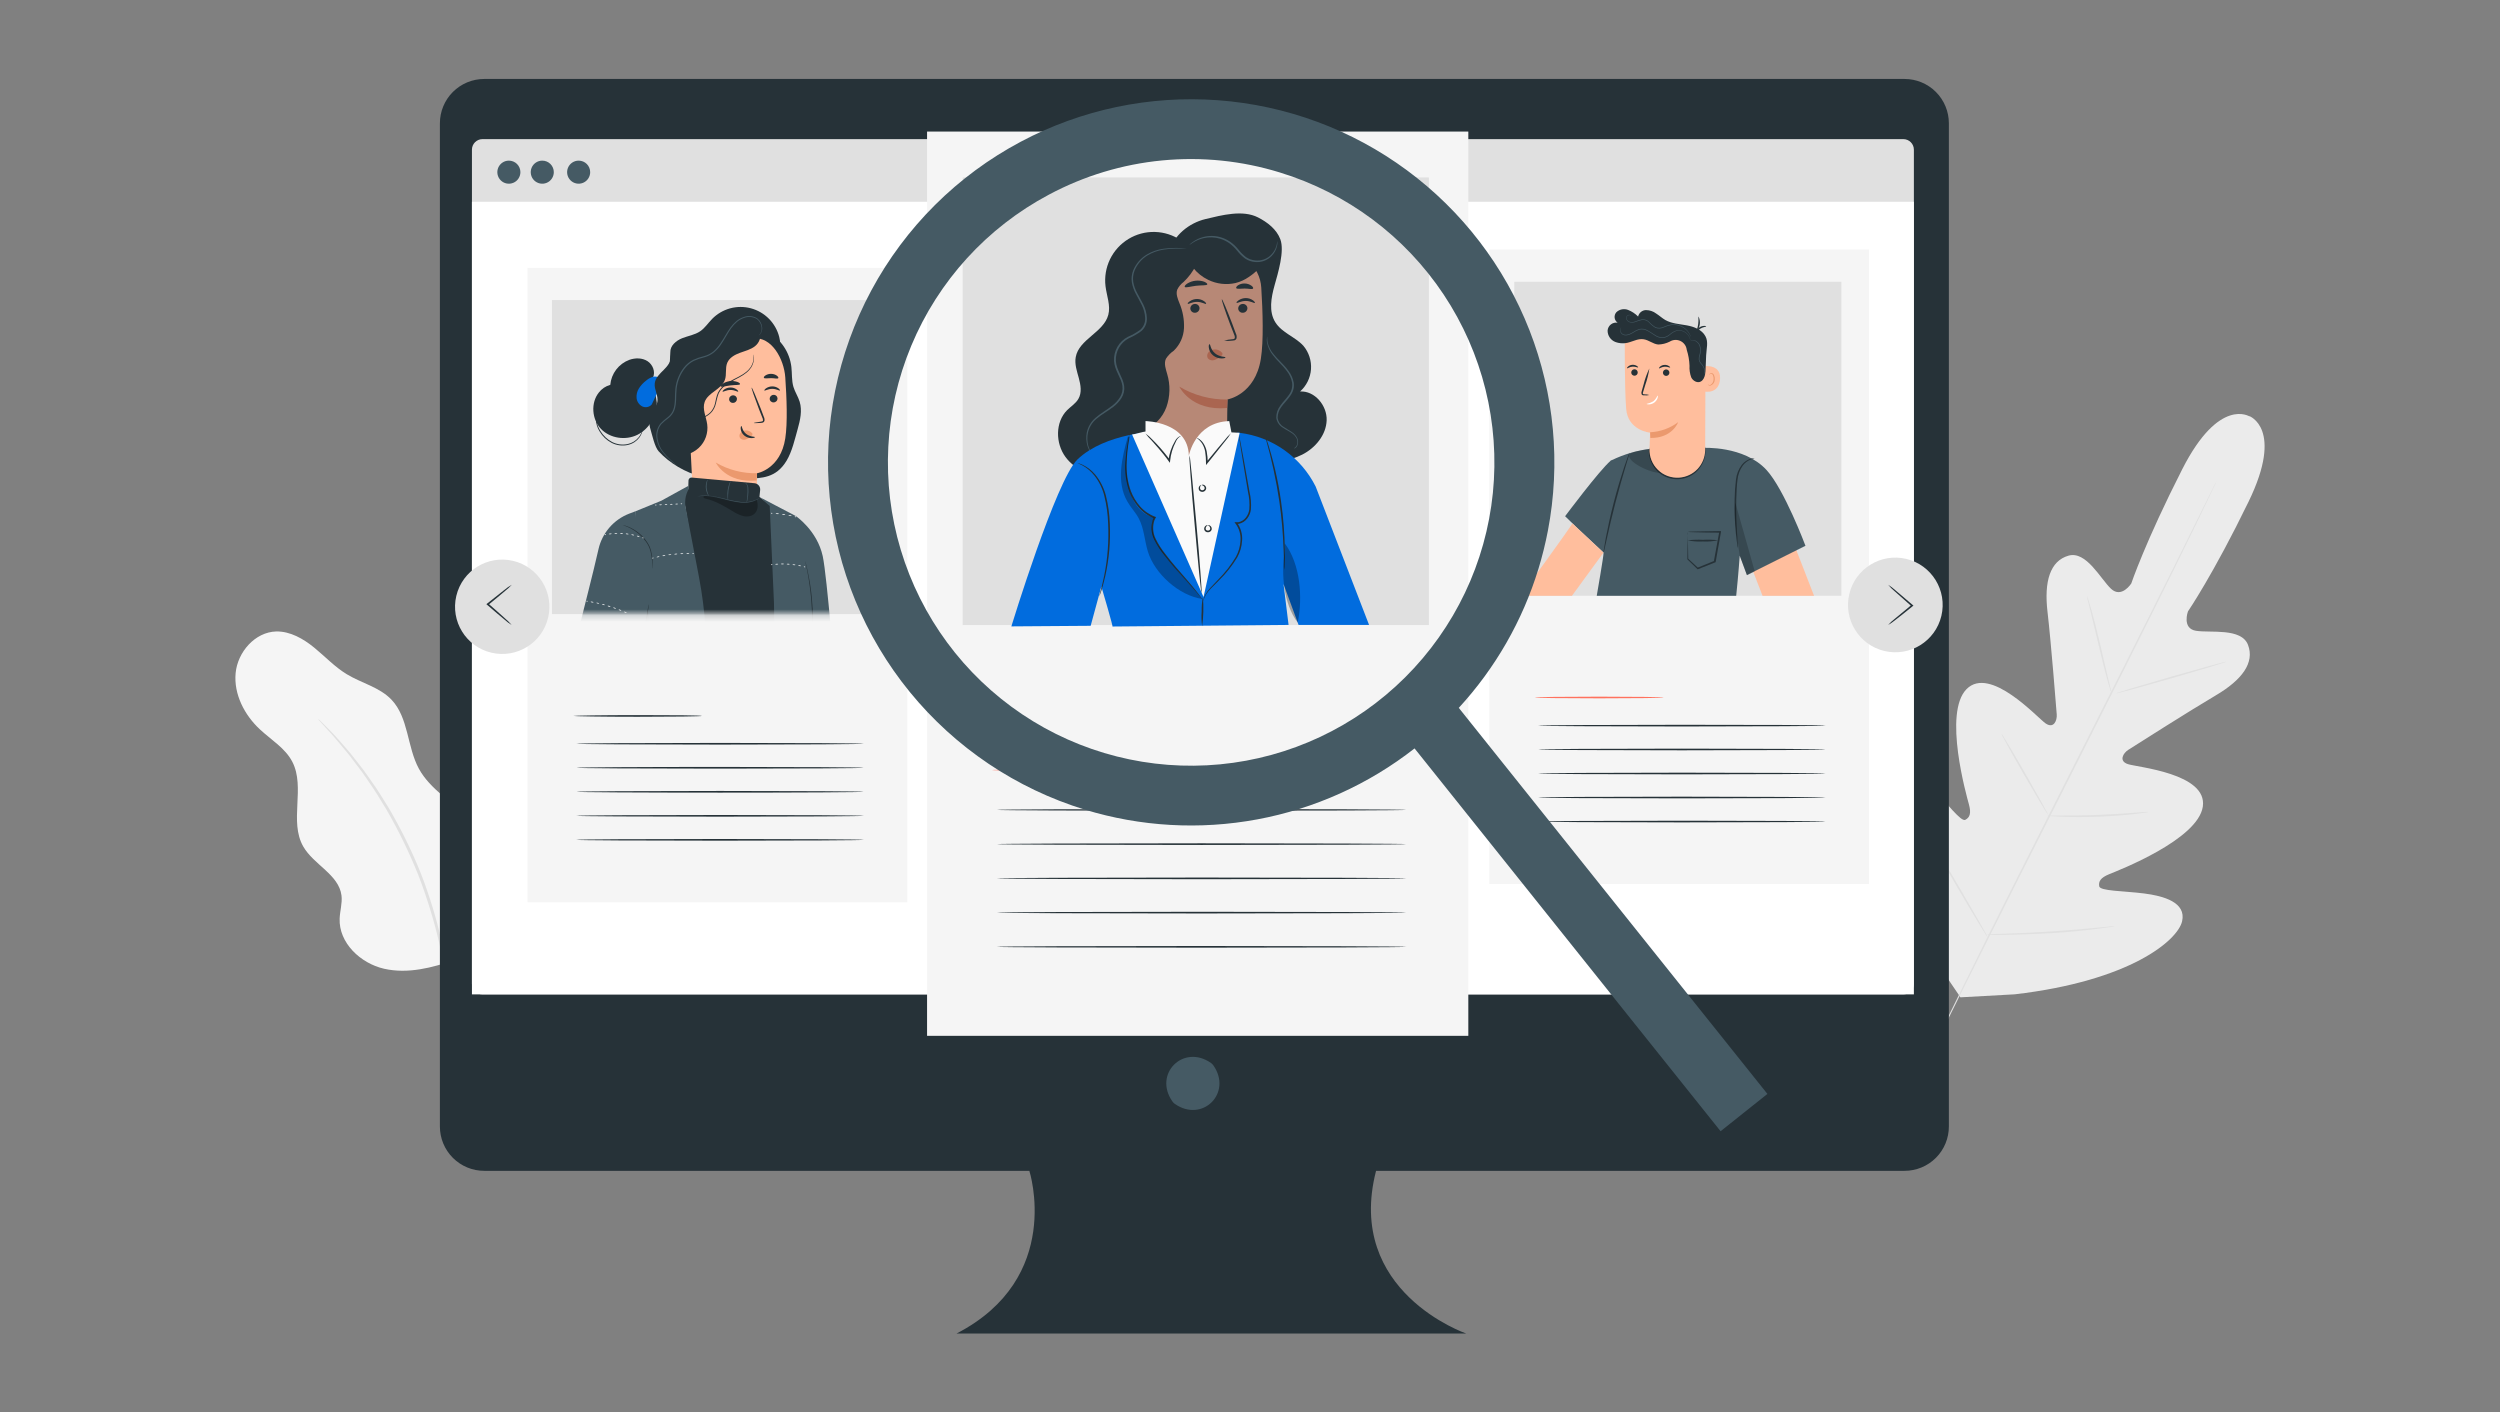 <svg width="400" height="226" viewBox="0 0 400 226" fill="none" xmlns="http://www.w3.org/2000/svg">
<rect x="0" y="0" width="400" height="226" fill="#808080" stroke="none"/>
<path d="M72.849 153.602C76.663 151.193 78.054 148.076 78.684 143.605C78.985 141.363 78.801 139.082 78.145 136.917C77.488 134.752 76.375 132.753 74.88 131.055C72.378 128.243 68.843 126.315 67.034 123.017C65.111 119.497 65.395 114.84 62.63 111.94C60.727 109.95 57.843 109.304 55.486 107.877C53.563 106.714 52.013 105.04 50.271 103.618C48.529 102.197 46.435 100.992 44.187 101.034C40.801 101.132 38.015 104.326 37.7 107.702C37.385 111.077 39.121 114.421 41.602 116.716C43.401 118.391 45.65 119.714 46.771 121.885C48.891 125.989 46.223 131.432 48.518 135.438C50.193 138.369 54.204 139.92 54.638 143.269C54.794 144.499 54.39 145.73 54.344 146.97C54.189 150.847 57.667 154.134 61.451 154.998C65.235 155.861 69.179 154.848 72.823 153.566" fill="#F5F5F5"/>
<path d="M50.875 115.016C50.986 115.186 51.114 115.343 51.258 115.486L52.426 116.778C52.943 117.326 53.568 118.008 54.24 118.846C54.912 119.683 55.739 120.583 56.53 121.678L57.807 123.363C58.252 123.953 58.66 124.599 59.115 125.25C60.035 126.537 60.893 128 61.828 129.52C63.759 132.865 65.454 136.342 66.899 139.925C68.293 143.531 69.432 147.23 70.305 150.997C70.662 152.744 71.034 154.398 71.241 155.969C71.355 156.75 71.494 157.52 71.577 158.238C71.66 158.957 71.722 159.67 71.794 160.342C71.965 161.681 71.985 162.927 72.052 163.96C72.12 164.994 72.14 165.956 72.14 166.71C72.14 167.465 72.14 168.002 72.166 168.447C72.159 168.651 72.173 168.856 72.208 169.057C72.244 168.857 72.261 168.655 72.259 168.452C72.259 168.008 72.296 167.418 72.321 166.71C72.347 166.002 72.368 165.025 72.321 163.95C72.275 162.875 72.28 161.65 72.13 160.301C72.068 159.629 72.006 158.921 71.939 158.187C71.872 157.453 71.737 156.688 71.629 155.902C71.437 154.315 71.081 152.651 70.729 150.893C69.876 147.098 68.743 143.371 67.338 139.744C65.888 136.136 64.172 132.641 62.206 129.287C61.255 127.767 60.381 126.305 59.44 125.018C58.98 124.366 58.556 123.72 58.107 123.136L56.799 121.461C55.987 120.376 55.15 119.476 54.447 118.66C53.744 117.843 53.108 117.176 52.571 116.644L51.335 115.414C51.196 115.266 51.041 115.133 50.875 115.016Z" fill="#E0E0E0"/>
<path d="M359.947 66.645C359.947 66.645 355.088 63.43 349.17 75.055C343.251 86.68 341.003 93.358 341.003 93.358C341.003 93.358 339.452 95.793 337.762 94.201C336.072 92.609 333.797 88.091 330.954 88.907C328.008 89.75 327.036 93.043 327.6 97.876C328.163 102.709 329.006 113.351 329.078 114.313C329.151 115.274 328.608 116.649 327.295 115.745C325.982 114.84 318.425 106.441 314.652 110.255C310.878 114.07 314.652 127.313 315.039 128.745C315.427 130.176 315.138 130.812 314.45 131.174C313.763 131.536 311.488 128.471 309.24 126.165C306.991 123.86 303.983 121.58 302.003 123.968C300.024 126.356 299.372 136.271 308.806 152.398L313.67 159.572L322.359 159.091C340.9 156.926 348.426 150.444 349.134 147.415C349.842 144.386 346.208 143.352 343.014 142.949C339.819 142.546 336.005 142.577 335.875 141.806C335.746 141.036 336.072 140.442 337.462 139.873C338.853 139.305 351.682 134.363 352.452 129.049C353.222 123.736 341.964 122.764 340.455 122.258C338.946 121.751 339.726 120.485 340.527 119.973C341.329 119.461 350.348 113.718 354.535 111.253C358.722 108.787 360.779 106.032 359.678 103.174C358.613 100.414 353.631 101.303 351.351 100.925C349.072 100.548 350.074 97.824 350.074 97.824C350.074 97.824 354.075 91.993 359.782 80.249C365.488 68.506 359.854 66.557 359.854 66.557" fill="#EBEBEB"/>
<path d="M354.628 77.045L354.52 77.293L354.179 78.022L352.85 80.803C351.692 83.222 349.997 86.706 347.878 91.001C343.649 99.597 337.71 111.424 331.11 124.465C324.509 137.506 318.539 149.317 314.269 157.892L309.219 168.049L307.844 170.81L307.482 171.523C307.442 171.606 307.397 171.687 307.348 171.766L307.456 171.513L307.798 170.789L309.126 168.003C310.284 165.589 311.979 162.105 314.099 157.804C318.327 149.209 324.266 137.382 330.872 124.341C337.478 111.3 343.437 99.494 347.707 90.918L352.742 80.761L354.116 77.996L354.478 77.283C354.577 77.123 354.628 77.045 354.628 77.045Z" fill="#E0E0E0"/>
<path d="M333.906 95.374C334.004 95.554 334.08 95.745 334.133 95.942C334.263 96.325 334.428 96.883 334.624 97.576C335.017 98.961 335.508 100.889 336.015 103.029L337.292 108.503C337.447 109.159 337.581 109.712 337.69 110.157C337.753 110.357 337.793 110.563 337.809 110.772C337.715 110.585 337.641 110.39 337.586 110.188C337.462 109.805 337.297 109.242 337.106 108.549C336.728 107.159 336.258 105.226 335.751 103.091C335.245 100.956 334.79 99.085 334.438 97.627L334.035 95.973C333.972 95.778 333.929 95.578 333.906 95.374Z" fill="#E0E0E0"/>
<path d="M338.594 110.932C338.594 110.86 342.502 109.671 347.381 108.27C352.261 106.87 356.21 105.794 356.231 105.867C356.251 105.939 352.323 107.128 347.443 108.529C342.564 109.93 338.615 111.015 338.594 110.932Z" fill="#E0E0E0"/>
<path d="M327.553 130.512C327.764 130.479 327.977 130.469 328.189 130.481H329.931C331.399 130.481 333.425 130.481 335.663 130.388C337.902 130.295 339.923 130.166 341.385 130.047L343.122 129.913C343.335 129.888 343.55 129.888 343.763 129.913C343.558 129.978 343.347 130.02 343.133 130.037C342.724 130.099 342.135 130.176 341.406 130.259C339.943 130.424 337.917 130.6 335.674 130.678C333.43 130.755 331.399 130.74 329.926 130.678C329.192 130.652 328.597 130.621 328.189 130.59C327.975 130.59 327.761 130.564 327.553 130.512Z" fill="#E0E0E0"/>
<path d="M320.208 117.363C320.345 117.507 320.46 117.671 320.55 117.848L321.387 119.218C322.085 120.381 323.036 121.999 324.07 123.798C325.103 125.597 326.023 127.225 326.68 128.414L327.44 129.83C327.542 129.993 327.627 130.166 327.693 130.347C327.558 130.201 327.443 130.038 327.352 129.861L326.514 128.507C325.817 127.344 324.866 125.726 323.832 123.932C322.798 122.139 321.878 120.5 321.221 119.311L320.462 117.9C320.359 117.73 320.274 117.55 320.208 117.363Z" fill="#E0E0E0"/>
<path d="M308.289 133.396C308.447 133.594 308.591 133.803 308.718 134.022C308.997 134.482 309.359 135.056 309.798 135.779C310.697 137.263 311.933 139.33 313.277 141.62C314.621 143.91 315.825 145.988 316.688 147.497C317.097 148.226 317.433 148.831 317.696 149.296C317.829 149.511 317.941 149.738 318.032 149.973C317.871 149.778 317.727 149.569 317.603 149.348L316.523 147.596C315.623 146.107 314.388 144.045 313.044 141.755C311.7 139.465 310.496 137.387 309.633 135.872L308.625 134.079C308.491 133.863 308.379 133.634 308.289 133.396Z" fill="#E0E0E0"/>
<path d="M317.893 149.513C318.159 149.47 318.429 149.451 318.699 149.456L320.906 149.384C322.767 149.322 325.336 149.224 328.174 149.038C331.011 148.852 333.575 148.624 335.41 148.443L337.607 148.226C337.876 148.186 338.147 148.171 338.419 148.18C338.158 148.254 337.892 148.304 337.623 148.33C337.106 148.412 336.356 148.516 335.431 148.629C333.58 148.862 331.017 149.146 328.194 149.306C325.372 149.467 322.777 149.56 320.917 149.575C319.981 149.575 319.226 149.575 318.704 149.575C318.432 149.581 318.161 149.561 317.893 149.513Z" fill="#E0E0E0"/>
<path d="M304.727 12.634H77.475C75.594 12.634 73.79 13.382 72.46 14.712C71.13 16.042 70.383 17.846 70.383 19.726V180.243C70.383 182.124 71.13 183.927 72.46 185.257C73.79 186.587 75.594 187.334 77.475 187.334H164.695C164.695 187.334 170.242 204.49 153.045 213.365H234.595C234.595 213.365 215.181 206.713 220.169 187.334H304.727C306.608 187.334 308.412 186.587 309.742 185.257C311.072 183.927 311.819 182.124 311.819 180.243V19.726C311.819 17.846 311.072 16.042 309.742 14.712C308.412 13.382 306.608 12.634 304.727 12.634Z" fill="#263238"/>
<path d="M194.133 170.453C197.234 174.872 192.386 179.71 187.966 176.619C187.819 176.515 187.691 176.385 187.589 176.237C184.487 171.823 189.336 166.99 193.755 170.075C193.903 170.177 194.031 170.305 194.133 170.453Z" fill="#455A64"/>
<path d="M304.531 22.259H77.201C76.267 22.259 75.51 23.016 75.51 23.95V157.417C75.51 158.35 76.267 159.107 77.201 159.107H304.531C305.464 159.107 306.221 158.35 306.221 157.417V23.95C306.221 23.016 305.464 22.259 304.531 22.259Z" fill="#E0E0E0"/>
<path d="M306.221 32.282H75.51V159.102H306.221V32.282Z" fill="white"/>
<path d="M94.429 27.542C94.43 27.907 94.322 28.265 94.12 28.569C93.918 28.873 93.629 29.11 93.292 29.251C92.955 29.391 92.583 29.428 92.225 29.357C91.866 29.286 91.537 29.11 91.279 28.852C91.02 28.593 90.844 28.264 90.773 27.906C90.703 27.547 90.739 27.176 90.88 26.838C91.02 26.501 91.257 26.213 91.562 26.011C91.866 25.808 92.223 25.701 92.589 25.702C93.077 25.702 93.545 25.895 93.89 26.241C94.235 26.586 94.429 27.054 94.429 27.542Z" fill="#455A64"/>
<path d="M83.264 27.542C83.265 27.907 83.157 28.264 82.955 28.568C82.753 28.873 82.465 29.11 82.128 29.25C81.791 29.391 81.42 29.428 81.062 29.358C80.703 29.287 80.374 29.111 80.116 28.854C79.857 28.596 79.681 28.267 79.609 27.909C79.537 27.551 79.574 27.18 79.713 26.842C79.853 26.505 80.089 26.216 80.393 26.013C80.696 25.81 81.053 25.702 81.418 25.702C81.661 25.701 81.9 25.748 82.124 25.84C82.348 25.932 82.552 26.068 82.723 26.239C82.894 26.41 83.031 26.613 83.123 26.836C83.216 27.06 83.264 27.3 83.264 27.542Z" fill="#455A64"/>
<path d="M88.609 27.542C88.61 27.907 88.502 28.264 88.3 28.568C88.098 28.873 87.81 29.11 87.473 29.25C87.136 29.391 86.765 29.428 86.406 29.358C86.048 29.287 85.719 29.111 85.46 28.854C85.202 28.596 85.025 28.267 84.954 27.909C84.882 27.551 84.918 27.18 85.058 26.842C85.197 26.505 85.434 26.216 85.737 26.013C86.041 25.81 86.398 25.702 86.763 25.702C87.005 25.701 87.245 25.748 87.469 25.84C87.693 25.932 87.896 26.068 88.068 26.239C88.239 26.41 88.375 26.613 88.468 26.836C88.561 27.06 88.609 27.3 88.609 27.542Z" fill="#455A64"/>
<path d="M299.047 39.926H238.291V141.434H299.047V39.926Z" fill="#F5F5F5"/>
<path d="M266.188 111.599C266.188 111.677 261.577 111.733 255.886 111.733C250.195 111.733 245.584 111.677 245.584 111.599C245.584 111.521 250.195 111.465 255.886 111.465C261.577 111.465 266.188 111.527 266.188 111.599Z" fill="#FF725E"/>
<path d="M292.079 116.101C292.079 116.174 281.793 116.236 269.103 116.236C256.413 116.236 246.127 116.174 246.127 116.101C246.127 116.029 256.413 115.967 269.103 115.967C281.793 115.967 292.079 115.998 292.079 116.101Z" fill="#263238"/>
<path d="M292.079 119.916C292.079 119.988 281.793 120.05 269.103 120.05C256.413 120.05 246.127 119.988 246.127 119.916C246.127 119.844 256.413 119.781 269.103 119.781C281.793 119.781 292.079 119.844 292.079 119.916Z" fill="#263238"/>
<path d="M292.079 123.762C292.079 123.834 281.793 123.896 269.103 123.896C256.413 123.896 246.127 123.834 246.127 123.762C246.127 123.689 256.413 123.627 269.103 123.627C281.793 123.627 292.079 123.684 292.079 123.762Z" fill="#263238"/>
<path d="M292.079 127.602C292.079 127.68 281.793 127.737 269.103 127.737C256.413 127.737 246.127 127.68 246.127 127.602C246.127 127.525 256.413 127.468 269.103 127.468C281.793 127.468 292.079 127.53 292.079 127.602Z" fill="#263238"/>
<path d="M292.079 131.448C292.079 131.52 281.793 131.582 269.103 131.582C256.413 131.582 246.127 131.52 246.127 131.448C246.127 131.376 256.413 131.313 269.103 131.313C281.793 131.313 292.079 131.37 292.079 131.448Z" fill="#263238"/>
<path d="M294.622 45.08H242.286V95.322H294.622V45.08Z" fill="#E0E0E0"/>
<path d="M286.848 86.566L290.249 95.327H282.01L280.154 90.556L286.848 86.566Z" fill="#FFBE9D"/>
<path d="M255.478 95.327H277.792C278.138 92.03 278.356 88.913 278.356 88.913L279.503 92.014L288.874 87.326C288.874 87.326 285.468 78.244 282.615 75.169C278.996 71.276 272.53 71.664 272.53 71.664L264.115 71.804C261.961 72.058 259.865 72.67 257.912 73.613L257.706 73.675V73.716C255.886 75.267 250.417 82.596 250.417 82.596L252.433 84.555L256.568 88.406C256.563 88.418 256.56 88.432 256.56 88.445C256.56 88.458 256.563 88.472 256.568 88.484C256.599 88.902 255.478 95.327 255.478 95.327Z" fill="#455A64"/>
<path d="M272.768 71.364C272.768 71.364 272.794 71.416 272.814 71.514C272.845 71.66 272.864 71.809 272.871 71.958C272.898 72.512 272.821 73.066 272.644 73.592C272.377 74.379 271.904 75.081 271.274 75.623C270.482 76.275 269.496 76.644 268.471 76.673C267.447 76.702 266.441 76.389 265.614 75.784C264.957 75.274 264.447 74.6 264.136 73.83C263.93 73.315 263.823 72.766 263.82 72.212C263.817 72.061 263.827 71.911 263.851 71.762C263.851 71.664 263.877 71.612 263.888 71.612C263.894 72.347 264.038 73.075 264.311 73.757C264.633 74.479 265.133 75.107 265.764 75.582C266.551 76.143 267.5 76.431 268.467 76.404C269.433 76.377 270.364 76.036 271.119 75.432C271.723 74.924 272.186 74.269 272.463 73.53C272.701 72.834 272.804 72.099 272.768 71.364Z" fill="#263238"/>
<path d="M280.738 73.359C280.738 73.385 280.511 73.359 280.144 73.514C279.625 73.711 279.173 74.052 278.841 74.496C278.366 75.17 278.076 75.956 277.999 76.776C277.875 77.701 277.849 78.745 277.807 79.831C277.751 82.012 277.833 83.966 277.937 85.413C277.983 86.08 278.03 86.644 278.061 87.098C278.095 87.305 278.104 87.515 278.087 87.724C278.024 87.525 277.981 87.321 277.957 87.114C277.9 86.716 277.818 86.142 277.745 85.429C277.558 83.567 277.489 81.696 277.539 79.826C277.556 78.789 277.629 77.754 277.756 76.724C277.847 75.866 278.173 75.049 278.697 74.362C279.057 73.902 279.552 73.566 280.113 73.401C280.262 73.356 280.417 73.331 280.573 73.328C280.681 73.344 280.738 73.349 280.738 73.359Z" fill="#263238"/>
<path d="M260.734 72.418C260.702 72.633 260.65 72.844 260.579 73.049C260.44 73.504 260.269 74.083 260.062 74.75C259.633 76.181 259.06 78.166 258.481 80.379C257.902 82.591 257.447 84.602 257.126 86.064C256.971 86.752 256.842 87.331 256.739 87.796C256.705 88.012 256.648 88.223 256.568 88.427C256.571 88.208 256.594 87.99 256.635 87.775C256.697 87.362 256.801 86.742 256.935 86.028C257.214 84.55 257.649 82.524 258.222 80.311C258.796 78.099 259.406 76.114 259.882 74.693C260.119 73.98 260.321 73.411 260.471 73.018C260.538 72.81 260.626 72.609 260.734 72.418Z" fill="#263238"/>
<path opacity="0.2" d="M277.658 80.436L280.759 91.425L279.524 92.045L278.376 88.944C278.376 88.944 277.239 82.4 277.658 80.436Z" fill="black"/>
<g opacity="0.2">
<path d="M261.096 72.429C259.303 73.339 263.707 75.696 265.717 75.675L264.353 71.767C264.353 71.767 261.696 72.124 261.096 72.429Z" fill="black"/>
</g>
<path d="M268.669 76.424C268.046 76.467 267.421 76.378 266.835 76.163C266.249 75.948 265.714 75.613 265.266 75.178C264.818 74.743 264.467 74.219 264.234 73.639C264.002 73.059 263.895 72.438 263.919 71.814C263.97 70.382 264.017 69.229 264.017 69.229C264.017 69.229 260.466 68.919 260.187 65.409C259.907 61.9 259.969 53.79 259.969 53.79C261.909 52.797 264.079 52.34 266.254 52.467C268.43 52.593 270.532 53.298 272.344 54.508L272.892 54.87L272.825 72.02C272.814 73.143 272.38 74.22 271.61 75.037C270.839 75.853 269.789 76.349 268.669 76.424Z" fill="#FFBE9D"/>
<path d="M261.877 59.972C261.951 59.9 262.002 59.808 262.023 59.707C262.045 59.607 262.035 59.502 261.997 59.406C261.958 59.311 261.892 59.229 261.807 59.172C261.721 59.114 261.62 59.083 261.518 59.083C261.415 59.083 261.314 59.114 261.229 59.172C261.143 59.229 261.077 59.311 261.038 59.406C261 59.502 260.99 59.607 261.012 59.707C261.033 59.808 261.084 59.9 261.158 59.972C261.255 60.065 261.383 60.117 261.518 60.117C261.652 60.117 261.78 60.065 261.877 59.972Z" fill="#263238"/>
<path d="M260.321 58.928C260.378 58.984 260.703 58.7 261.189 58.664C261.675 58.628 262.042 58.855 262.089 58.788C262.135 58.721 262.053 58.654 261.892 58.545C261.674 58.412 261.419 58.35 261.163 58.369C260.909 58.39 260.668 58.491 260.476 58.659C260.336 58.788 260.29 58.902 260.321 58.928Z" fill="#263238"/>
<path d="M266.291 59.202C266.207 59.26 266.142 59.343 266.105 59.439C266.068 59.534 266.06 59.639 266.083 59.739C266.106 59.839 266.157 59.931 266.232 60.001C266.307 60.072 266.401 60.118 266.502 60.135C266.603 60.152 266.707 60.138 266.801 60.096C266.894 60.053 266.973 59.984 267.027 59.897C267.081 59.809 267.108 59.708 267.104 59.605C267.1 59.502 267.065 59.403 267.004 59.32C266.925 59.211 266.805 59.138 266.672 59.115C266.539 59.093 266.402 59.124 266.291 59.202Z" fill="#263238"/>
<path d="M265.438 58.943C265.5 59 265.826 58.71 266.312 58.674C266.798 58.638 267.159 58.865 267.211 58.798C267.263 58.731 267.175 58.664 267.01 58.56C266.795 58.423 266.54 58.361 266.286 58.385C266.032 58.401 265.79 58.501 265.598 58.669C265.454 58.803 265.412 58.917 265.438 58.943Z" fill="#263238"/>
<path d="M263.898 63.202C263.64 63.122 263.371 63.085 263.102 63.094C262.973 63.094 262.874 63.063 262.859 62.995C262.847 62.869 262.87 62.742 262.926 62.629L263.241 61.595C263.547 60.738 263.767 59.853 263.898 58.953C263.503 59.772 263.194 60.629 262.978 61.512C262.874 61.864 262.776 62.2 262.683 62.546C262.615 62.71 262.603 62.891 262.647 63.063C262.668 63.111 262.7 63.153 262.741 63.186C262.781 63.219 262.829 63.242 262.88 63.254C262.951 63.266 263.025 63.266 263.097 63.254C263.365 63.284 263.636 63.266 263.898 63.202Z" fill="#263238"/>
<path d="M264.012 69.162C265.636 69.083 267.2 68.522 268.503 67.549C268.503 67.549 267.588 70.134 264.063 70.072L264.012 69.162Z" fill="#EB996E"/>
<path d="M272.737 58.592C272.804 58.566 275.611 58.261 275.166 60.975C274.784 63.316 272.261 62.603 272.266 62.525C272.272 62.448 272.737 58.592 272.737 58.592Z" fill="#FFBE9D"/>
<path d="M273.248 61.492C273.248 61.492 273.285 61.523 273.352 61.559C273.446 61.608 273.555 61.619 273.657 61.59C273.81 61.501 273.938 61.375 274.029 61.223C274.119 61.071 274.169 60.898 274.174 60.721C274.197 60.522 274.174 60.321 274.107 60.132C274.089 60.057 274.055 59.988 274.005 59.93C273.956 59.871 273.893 59.825 273.822 59.796C273.776 59.782 273.726 59.783 273.681 59.801C273.636 59.819 273.598 59.852 273.574 59.894C273.538 59.956 273.574 60.003 273.538 60.003C273.502 60.003 273.491 59.962 273.538 59.868C273.557 59.812 273.593 59.763 273.641 59.729C273.709 59.686 273.79 59.671 273.869 59.688C273.964 59.713 274.05 59.762 274.12 59.831C274.19 59.9 274.24 59.986 274.267 60.08C274.349 60.289 274.381 60.514 274.36 60.737C274.355 60.945 274.29 61.147 274.171 61.318C274.053 61.489 273.886 61.621 273.693 61.698C273.629 61.712 273.563 61.712 273.499 61.696C273.436 61.681 273.377 61.652 273.326 61.61C273.248 61.548 273.238 61.497 273.248 61.492Z" fill="#EB996E"/>
<path d="M272.148 61.031C271.605 61.357 270.866 60.949 270.597 60.38C270.378 59.783 270.284 59.148 270.323 58.514C270.292 57.65 270.142 56.794 269.878 55.971C269.845 55.669 269.735 55.382 269.559 55.135C269.383 54.888 269.147 54.69 268.873 54.56C268.6 54.429 268.297 54.371 267.995 54.39C267.692 54.409 267.399 54.505 267.144 54.668C266.577 54.952 265.954 55.107 265.319 55.123C264.487 55.051 263.8 54.394 262.968 54.281C262.135 54.167 261.463 54.544 260.714 54.756C259.969 55.003 259.162 54.985 258.429 54.704C258.068 54.558 257.76 54.307 257.543 53.984C257.326 53.66 257.212 53.279 257.215 52.89C257.229 52.699 257.283 52.512 257.374 52.343C257.465 52.174 257.59 52.025 257.741 51.907C257.892 51.789 258.067 51.703 258.253 51.657C258.439 51.609 258.633 51.602 258.822 51.634C258.689 51.543 258.576 51.425 258.493 51.286C258.409 51.148 258.357 50.993 258.339 50.833C258.32 50.672 258.337 50.51 258.388 50.356C258.438 50.203 258.521 50.062 258.631 49.944C258.872 49.718 259.172 49.564 259.496 49.499C259.82 49.434 260.156 49.461 260.466 49.577C261.08 49.814 261.637 50.179 262.099 50.647C262.162 50.36 262.32 50.102 262.547 49.914C262.773 49.727 263.056 49.621 263.35 49.613C263.948 49.616 264.529 49.813 265.004 50.176C265.521 50.507 265.94 50.91 266.462 51.21C267.496 51.784 268.726 51.846 269.889 52.058C271.052 52.27 272.298 52.74 272.861 53.784C273.378 54.699 273.026 55.8 272.985 56.844C272.944 57.889 272.938 58.173 272.887 59.191C272.876 59.155 272.944 60.571 272.148 61.031Z" fill="#263238"/>
<path d="M263.458 64.624C263.458 64.655 263.588 64.712 263.825 64.707C264.136 64.697 264.435 64.593 264.685 64.408C264.934 64.223 265.121 63.967 265.221 63.673C265.293 63.445 265.273 63.301 265.221 63.295C265.169 63.29 265.03 63.812 264.518 64.216C264.189 64.407 263.831 64.544 263.458 64.624Z" fill="white"/>
<path d="M259.421 52.353C259.34 52.41 259.277 52.489 259.24 52.58C259.202 52.672 259.192 52.772 259.21 52.87C259.232 53.09 259.335 53.294 259.499 53.443C259.613 53.534 259.746 53.599 259.888 53.633C260.03 53.667 260.178 53.669 260.321 53.64C260.663 53.574 260.99 53.443 261.282 53.252C261.601 53.032 261.949 52.858 262.316 52.735C262.735 52.647 263.172 52.713 263.546 52.921C263.944 53.118 264.316 53.402 264.73 53.655C265.119 53.934 265.585 54.084 266.064 54.084C266.507 54.027 266.921 53.832 267.247 53.526C267.539 53.269 267.878 53.071 268.245 52.942C268.571 52.863 268.912 52.883 269.227 52.999C269.693 53.166 270.076 53.507 270.297 53.95C270.365 54.117 270.415 54.29 270.447 54.467C270.447 54.288 270.408 54.112 270.333 53.95C270.228 53.72 270.079 53.513 269.893 53.341C269.708 53.169 269.49 53.035 269.253 52.947C268.923 52.819 268.563 52.794 268.219 52.875C267.837 52.999 267.485 53.201 267.185 53.469C266.866 53.75 266.47 53.93 266.048 53.986C265.589 53.982 265.143 53.836 264.771 53.568C264.368 53.319 263.991 53.051 263.577 52.834C263.184 52.617 262.725 52.549 262.285 52.642C261.918 52.767 261.571 52.94 261.251 53.159C260.969 53.347 260.653 53.479 260.321 53.547C260.187 53.578 260.048 53.578 259.914 53.549C259.78 53.519 259.654 53.46 259.546 53.376C259.392 53.243 259.289 53.06 259.256 52.859C259.24 52.768 259.247 52.674 259.276 52.586C259.305 52.497 259.355 52.417 259.421 52.353Z" fill="#455A64"/>
<path d="M260.977 50.502C260.952 50.464 260.916 50.434 260.874 50.414C260.814 50.385 260.747 50.37 260.68 50.37C260.613 50.37 260.547 50.385 260.486 50.414C260.387 50.456 260.304 50.529 260.251 50.622C260.197 50.716 260.177 50.825 260.192 50.931C260.212 51.073 260.27 51.206 260.362 51.315C260.453 51.425 260.573 51.507 260.709 51.551C261.034 51.647 261.381 51.63 261.696 51.505C262.042 51.366 262.4 51.259 262.766 51.184C262.967 51.17 263.169 51.2 263.357 51.274C263.544 51.347 263.713 51.461 263.851 51.608C264.15 51.944 264.499 52.232 264.885 52.461C265.102 52.538 265.333 52.57 265.562 52.557C265.792 52.544 266.017 52.485 266.224 52.384C266.598 52.21 266.992 52.085 267.397 52.012C267.977 51.933 268.567 52.031 269.09 52.293C269.612 52.555 270.044 52.968 270.328 53.48C270.494 53.774 270.545 53.955 270.556 53.95C270.513 53.78 270.449 53.617 270.364 53.464C270.142 53.036 269.817 52.67 269.418 52.399C268.821 51.996 268.097 51.825 267.382 51.919C266.97 51.992 266.569 52.117 266.188 52.291C265.993 52.387 265.782 52.444 265.565 52.457C265.348 52.471 265.131 52.44 264.927 52.368C264.543 52.143 264.194 51.863 263.893 51.536C263.746 51.379 263.565 51.258 263.365 51.181C263.164 51.104 262.949 51.073 262.735 51.092C262.363 51.166 261.999 51.279 261.649 51.428C261.359 51.545 261.038 51.567 260.735 51.489C260.61 51.451 260.499 51.378 260.414 51.28C260.329 51.181 260.273 51.06 260.254 50.931C260.237 50.834 260.253 50.735 260.3 50.648C260.347 50.562 260.422 50.494 260.512 50.456C260.569 50.429 260.631 50.415 260.693 50.415C260.756 50.415 260.818 50.429 260.874 50.456C260.946 50.456 260.972 50.507 260.977 50.502Z" fill="#455A64"/>
<path d="M271.357 53.252C271.424 53.278 271.615 52.854 272.07 52.575C272.525 52.296 272.98 52.301 272.985 52.228C272.99 52.156 272.876 52.146 272.675 52.141C272.413 52.147 272.157 52.224 271.936 52.363C271.714 52.502 271.533 52.699 271.413 52.931C271.331 53.118 271.326 53.242 271.357 53.252Z" fill="#263238"/>
<path d="M271.77 50.652C271.698 50.652 271.801 51.2 271.713 51.846C271.626 52.492 271.408 52.978 271.47 53.014C271.741 52.69 271.913 52.296 271.966 51.877C272.019 51.458 271.951 51.033 271.77 50.652Z" fill="#263238"/>
<path d="M272.592 60.075C272.688 59.929 272.751 59.763 272.777 59.59C272.803 59.417 272.791 59.24 272.742 59.072C272.637 58.71 272.443 58.38 272.179 58.111C272.043 57.951 271.95 57.759 271.91 57.553C271.892 57.325 271.92 57.097 271.993 56.881C272.135 56.44 272.162 55.97 272.07 55.516C271.988 55.14 271.764 54.811 271.445 54.596C271.23 54.455 270.977 54.385 270.721 54.394C270.628 54.398 270.536 54.421 270.452 54.462C270.452 54.462 270.55 54.462 270.721 54.436C270.966 54.44 271.203 54.517 271.403 54.658C271.702 54.865 271.907 55.18 271.977 55.537C272.061 55.976 272.033 56.43 271.894 56.855C271.818 57.084 271.79 57.327 271.812 57.568C271.856 57.79 271.958 57.997 272.106 58.168C272.365 58.425 272.559 58.74 272.67 59.088C272.724 59.328 272.724 59.577 272.67 59.817C272.652 59.905 272.626 59.992 272.592 60.075Z" fill="#455A64"/>
<path d="M270.039 85.088C270.045 85.2 270.045 85.312 270.039 85.424C270.039 85.667 270.039 85.941 270.064 86.313C270.064 87.078 270.111 88.153 270.121 89.45L270.09 89.368L271.682 90.851H271.548L274.287 89.74L274.21 89.843C274.221 89.756 274.236 89.67 274.256 89.585C274.556 87.956 274.835 86.421 275.083 85.088L275.202 85.227C273.677 85.227 272.396 85.191 271.481 85.17L270.411 85.139C270.285 85.132 270.161 85.115 270.039 85.088C270.155 85.07 270.272 85.061 270.39 85.062L271.424 85.031C272.328 85.031 273.641 84.979 275.218 84.969H275.357V85.108C275.12 86.447 274.84 87.982 274.561 89.611L274.515 89.869V89.941L274.448 89.972L271.703 91.063L271.625 91.094L271.569 91.037L270.018 89.533L269.982 89.497V89.45C269.982 88.106 270.018 87 270.039 86.246C270.039 85.899 270.039 85.615 270.07 85.377C270.047 85.282 270.037 85.185 270.039 85.088Z" fill="#263238"/>
<path d="M274.903 86.437C274.102 86.614 273.281 86.682 272.463 86.638C271.643 86.684 270.821 86.622 270.018 86.452C270.829 86.354 271.647 86.326 272.463 86.369C273.277 86.323 274.093 86.346 274.903 86.437Z" fill="#263238"/>
<path d="M251.57 83.739C251.679 83.847 243.3 95.327 243.3 95.327H251.513L256.553 88.422L251.57 83.739Z" fill="#FFBE9D"/>
<path d="M234.931 21.05H148.331V165.733H234.931V21.05Z" fill="#F5F5F5"/>
<path d="M188.095 123.209C188.095 123.281 181.52 123.343 173.41 123.343C165.3 123.343 158.725 123.281 158.725 123.209C158.725 123.136 165.3 123.074 173.41 123.074C181.52 123.074 188.095 123.131 188.095 123.209Z" fill="#FF725E"/>
<path d="M224.996 129.582C224.996 129.659 210.332 129.716 192.251 129.716C174.17 129.716 159.501 129.659 159.501 129.582C159.501 129.504 174.16 129.448 192.251 129.448C210.342 129.448 224.996 129.51 224.996 129.582Z" fill="#263238"/>
<path d="M224.996 135.061C224.996 135.133 210.332 135.195 192.251 135.195C174.17 135.195 159.501 135.133 159.501 135.061C159.501 134.989 174.16 134.927 192.251 134.927C210.342 134.927 224.996 134.989 224.996 135.061Z" fill="#263238"/>
<path d="M224.996 140.54C224.996 140.613 210.332 140.675 192.251 140.675C174.17 140.675 159.501 140.613 159.501 140.54C159.501 140.468 174.16 140.406 192.251 140.406C210.342 140.406 224.996 140.463 224.996 140.54Z" fill="#263238"/>
<path d="M224.996 146.019C224.996 146.092 210.332 146.154 192.251 146.154C174.17 146.154 159.501 146.092 159.501 146.019C159.501 145.947 174.16 145.885 192.251 145.885C210.342 145.885 224.996 145.942 224.996 146.019Z" fill="#263238"/>
<path d="M224.996 151.493C224.996 151.571 210.332 151.628 192.251 151.628C174.17 151.628 159.501 151.571 159.501 151.493C159.501 151.416 174.16 151.359 192.251 151.359C210.342 151.359 224.996 151.421 224.996 151.493Z" fill="#263238"/>
<path d="M228.625 28.395H154.027V100.01H228.625V28.395Z" fill="#E0E0E0"/>
<path d="M187.051 40.263C187.832 37.642 190.23 35.683 192.887 35.047C195.544 34.411 198.842 33.543 201.276 34.783C202.796 35.559 204.253 36.686 204.853 38.283C205.561 40.18 204.471 43.715 203.928 45.664C203.385 47.613 202.977 49.841 204.047 51.557C205.117 53.273 207.22 53.872 208.544 55.33C209.422 56.379 209.858 57.728 209.759 59.092C209.66 60.457 209.033 61.729 208.011 62.639C210.363 62.499 212.348 64.898 212.265 67.25C212.183 69.602 210.461 71.669 208.363 72.734C206.264 73.799 203.84 74.021 201.488 74.026C198.568 74.03 195.656 73.727 192.799 73.122C190.447 72.605 187.992 71.835 186.462 69.979C185.051 68.273 184.663 65.947 184.658 63.735C184.658 55.914 188.752 48.161 186.968 40.542" fill="#263238"/>
<path d="M188.959 38.464C187.728 37.621 186.28 37.152 184.789 37.112C183.298 37.072 181.827 37.462 180.553 38.237C179.278 39.012 178.254 40.138 177.603 41.48C176.953 42.822 176.703 44.323 176.884 45.804C177.075 47.354 177.721 48.905 177.328 50.378C176.589 53.185 172.635 54.276 172.118 57.129C171.911 58.256 172.309 59.388 172.609 60.489C172.909 61.59 173.126 62.835 172.537 63.828C172.113 64.562 171.348 65.022 170.748 65.616C168.826 67.539 168.862 70.915 170.474 73.111C172.087 75.308 174.94 76.357 177.659 76.269C180.378 76.182 182.983 75.081 185.304 73.659" fill="#263238"/>
<path d="M183.247 41.606L183.283 43.462L183.655 71.307C183.697 74.543 186.514 77.081 189.972 76.993C193.471 76.915 196.309 74.212 196.319 70.945C196.319 67.518 196.402 63.91 196.402 63.91C196.402 63.91 200.821 63.176 201.736 57.413C202.191 54.549 202.046 49.851 201.803 46.01C201.754 45.189 201.539 44.386 201.171 43.65C200.802 42.914 200.288 42.261 199.66 41.73C199.032 41.198 198.303 40.8 197.516 40.558C196.729 40.316 195.902 40.237 195.084 40.325L183.247 41.606Z" fill="#B78876"/>
<path d="M199.586 49.298C199.587 49.49 199.514 49.676 199.38 49.815C199.247 49.954 199.065 50.035 198.872 50.042C198.778 50.05 198.684 50.039 198.594 50.009C198.505 49.98 198.422 49.932 198.351 49.87C198.28 49.808 198.223 49.732 198.182 49.647C198.141 49.562 198.117 49.47 198.113 49.375C198.11 49.183 198.182 48.998 198.315 48.859C198.447 48.719 198.629 48.638 198.821 48.631C198.915 48.623 199.01 48.635 199.1 48.664C199.19 48.694 199.273 48.741 199.344 48.803C199.415 48.865 199.473 48.941 199.515 49.026C199.556 49.111 199.581 49.203 199.586 49.298Z" fill="#263238"/>
<path d="M200.775 48.471C200.682 48.564 200.123 48.151 199.327 48.151C198.531 48.151 197.947 48.554 197.865 48.455C197.782 48.357 197.911 48.238 198.17 48.052C198.514 47.817 198.921 47.691 199.338 47.69C199.752 47.69 200.155 47.82 200.49 48.063C200.744 48.249 200.826 48.424 200.775 48.471Z" fill="#263238"/>
<path d="M191.925 49.298C191.927 49.49 191.853 49.676 191.72 49.815C191.587 49.954 191.405 50.035 191.212 50.042C191.118 50.048 191.024 50.036 190.935 50.006C190.846 49.976 190.764 49.929 190.694 49.867C190.623 49.805 190.565 49.729 190.524 49.645C190.483 49.561 190.458 49.469 190.452 49.375C190.45 49.182 190.523 48.996 190.656 48.857C190.79 48.718 190.973 48.636 191.166 48.631C191.26 48.623 191.354 48.635 191.444 48.664C191.533 48.694 191.616 48.741 191.687 48.803C191.758 48.865 191.816 48.941 191.857 49.026C191.898 49.111 191.921 49.204 191.925 49.298Z" fill="#263238"/>
<path d="M192.97 48.616C192.877 48.714 192.313 48.3 191.522 48.3C190.731 48.3 190.142 48.703 190.054 48.605C189.966 48.507 190.106 48.388 190.359 48.202C190.705 47.965 191.114 47.839 191.533 47.84C191.946 47.84 192.35 47.97 192.685 48.212C192.928 48.388 193.021 48.574 192.97 48.616Z" fill="#263238"/>
<path d="M195.854 54.513C196.273 54.382 196.707 54.304 197.146 54.281C197.348 54.281 197.539 54.219 197.575 54.079C197.592 53.87 197.545 53.661 197.441 53.48L196.836 51.929C196.004 49.727 195.399 47.918 195.492 47.882C195.585 47.846 196.324 49.608 197.162 51.81C197.363 52.353 197.555 52.87 197.735 53.361C197.865 53.605 197.902 53.888 197.839 54.157C197.81 54.228 197.765 54.292 197.707 54.344C197.65 54.396 197.582 54.434 197.508 54.456C197.395 54.486 197.279 54.501 197.162 54.503C196.728 54.562 196.289 54.566 195.854 54.513Z" fill="#263238"/>
<path d="M196.402 63.926C193.688 63.964 191.016 63.249 188.684 61.858C188.684 61.858 190.556 65.818 196.324 65.28L196.402 63.926Z" fill="#AA6550"/>
<path d="M195.518 56.431C195.364 56.244 195.165 56.098 194.941 56.008C194.716 55.917 194.471 55.885 194.231 55.914C194.056 55.929 193.885 55.98 193.731 56.064C193.576 56.148 193.44 56.262 193.331 56.4C193.224 56.531 193.16 56.693 193.148 56.862C193.136 57.032 193.176 57.201 193.264 57.346C193.392 57.486 193.558 57.586 193.741 57.633C193.925 57.68 194.119 57.672 194.298 57.61C194.679 57.478 195.03 57.273 195.332 57.005C195.419 56.937 195.496 56.857 195.559 56.767C195.589 56.724 195.604 56.672 195.604 56.62C195.604 56.567 195.589 56.516 195.559 56.472" fill="#AA6550"/>
<path d="M193.538 55.066C193.667 55.066 193.667 55.919 194.407 56.535C195.146 57.15 196.066 57.051 196.071 57.17C196.076 57.289 195.869 57.341 195.482 57.351C194.976 57.356 194.484 57.184 194.091 56.865C193.716 56.557 193.474 56.117 193.414 55.635C193.357 55.273 193.455 55.061 193.538 55.066Z" fill="#263238"/>
<path d="M187.935 38.908C187.935 38.836 188.028 38.8 188.075 38.821C188.121 38.841 188.142 38.913 188.111 38.986C188.101 39.015 188.081 39.04 188.054 39.055C188.028 39.07 187.996 39.075 187.966 39.069C187.942 39.051 187.925 39.024 187.919 38.995C187.913 38.965 187.919 38.934 187.935 38.908Z" fill="#263238"/>
<path d="M182.942 68.867C183.787 68.549 184.553 68.051 185.189 67.409C185.824 66.766 186.313 65.994 186.622 65.146C187.229 63.433 187.272 61.571 186.746 59.832C186.519 59.031 186.198 58.152 186.55 57.398C186.878 56.888 187.305 56.451 187.806 56.11C188.792 55.157 189.377 53.863 189.439 52.492C189.492 51.126 189.243 49.766 188.71 48.507C188.436 47.809 188.106 47.044 188.359 46.341C188.591 45.862 188.935 45.445 189.362 45.126C190.182 44.357 190.859 43.449 191.362 42.444C191.714 41.736 191.977 40.893 191.636 40.164C191.217 39.296 190.132 39.027 189.176 38.955C186.891 38.779 184.368 39.285 182.916 41.053C181.619 42.635 181.469 44.842 181.365 46.894C181.076 53.345 180.786 59.863 181.882 66.226" fill="#263238"/>
<path d="M203.99 40.965C203.672 41.158 203.342 41.331 203.002 41.482C202.704 41.698 202.425 41.941 202.17 42.206C202.02 42.351 201.86 42.511 201.715 42.676L201.612 42.8L201.447 42.966L201.049 43.343C200.664 43.701 200.251 44.026 199.813 44.315C199.165 44.767 198.44 45.096 197.673 45.287C196.199 45.616 194.657 45.434 193.3 44.77C192.365 44.32 191.545 43.662 190.902 42.847C189.92 41.539 189.77 40.48 190.22 39.906C190.669 39.332 191.812 39.389 193.083 39.725C193.702 39.886 194.331 40.011 194.965 40.097C195.463 40.168 195.97 40.154 196.464 40.056C196.705 40.001 196.94 39.918 197.162 39.808C197.487 39.663 197.89 39.451 198.356 39.229C198.588 39.12 198.831 39.012 199.095 38.908C199.224 38.857 199.364 38.81 199.498 38.764C199.632 38.717 199.803 38.66 199.953 38.624C200.516 38.478 201.1 38.431 201.679 38.484C202.139 38.502 202.589 38.621 202.996 38.834C203.404 39.047 203.759 39.348 204.036 39.715C204.181 39.893 204.256 40.119 204.248 40.349C204.239 40.579 204.148 40.798 203.99 40.965Z" fill="#263238"/>
<path d="M174.868 72.837C174.839 72.811 174.811 72.784 174.785 72.754C174.707 72.669 174.635 72.58 174.568 72.486C174.306 72.128 174.109 71.727 173.984 71.302C173.791 70.63 173.756 69.922 173.881 69.234C174.064 68.307 174.556 67.469 175.276 66.857C176.046 66.154 177.054 65.626 177.98 64.892C178.461 64.521 178.874 64.068 179.2 63.554C179.537 63.015 179.674 62.374 179.587 61.745C179.411 60.442 178.336 59.3 178.243 57.739C178.206 56.952 178.395 56.171 178.789 55.489C179.183 54.807 179.765 54.253 180.466 53.893C181.162 53.593 181.823 53.217 182.435 52.771C182.702 52.535 182.911 52.242 183.048 51.914C183.185 51.585 183.246 51.23 183.226 50.874C183.191 50.171 183.015 49.482 182.709 48.848C182.409 48.223 182.048 47.628 181.737 47.023C181.418 46.433 181.198 45.794 181.086 45.132C181.002 44.493 181.082 43.844 181.319 43.245C181.758 42.19 182.524 41.304 183.505 40.717C184.311 40.244 185.201 39.933 186.126 39.803C186.81 39.701 187.502 39.656 188.193 39.668C188.767 39.668 189.227 39.709 189.506 39.735L189.848 39.772C189.925 39.772 189.961 39.772 189.961 39.772C189.81 39.782 189.658 39.782 189.506 39.772C189.207 39.772 188.762 39.772 188.193 39.772C187.501 39.775 186.809 39.834 186.126 39.947C185.228 40.09 184.367 40.404 183.588 40.872C182.655 41.448 181.931 42.306 181.52 43.322C181.303 43.885 181.232 44.493 181.314 45.09C181.426 45.726 181.643 46.339 181.955 46.905C182.26 47.499 182.627 48.088 182.937 48.734C183.269 49.398 183.461 50.123 183.5 50.864C183.524 51.257 183.458 51.651 183.306 52.014C183.155 52.378 182.922 52.703 182.627 52.963C182 53.428 181.322 53.818 180.605 54.126C179.95 54.466 179.406 54.989 179.039 55.63C178.672 56.272 178.498 57.006 178.538 57.744C178.605 59.181 179.665 60.328 179.861 61.724C179.955 62.41 179.803 63.108 179.432 63.693C179.089 64.228 178.656 64.699 178.15 65.084C177.189 65.833 176.186 66.34 175.437 67.012C174.735 67.589 174.251 68.387 174.062 69.276C173.923 69.948 173.943 70.644 174.118 71.307C174.279 71.856 174.533 72.374 174.868 72.837Z" fill="#455A64"/>
<path d="M207.019 71.726C207.143 71.662 207.252 71.573 207.341 71.466C207.43 71.359 207.496 71.234 207.536 71.1C207.617 70.79 207.593 70.461 207.468 70.165C207.276 69.784 206.981 69.465 206.616 69.245C206.218 68.971 205.726 68.754 205.235 68.418C204.959 68.252 204.723 68.026 204.545 67.758C204.366 67.49 204.249 67.186 204.202 66.867C204.187 66.153 204.418 65.456 204.858 64.893C205.272 64.298 205.809 63.792 206.223 63.192C206.646 62.631 206.832 61.925 206.74 61.228C206.62 60.58 206.349 59.969 205.949 59.444C205.204 58.411 204.279 57.656 203.695 56.86C203.184 56.256 202.843 55.526 202.708 54.746C202.678 54.535 202.678 54.321 202.708 54.11C202.708 53.965 202.749 53.888 202.76 53.893C202.754 54.173 202.77 54.453 202.806 54.73C202.975 55.477 203.331 56.169 203.84 56.741C204.429 57.511 205.36 58.24 206.145 59.326C206.573 59.88 206.864 60.529 206.993 61.218C207.05 61.592 207.028 61.974 206.931 62.339C206.82 62.711 206.645 63.061 206.414 63.373C205.98 64.009 205.437 64.515 205.039 65.073C204.634 65.587 204.415 66.223 204.419 66.877C204.46 67.165 204.564 67.44 204.724 67.682C204.884 67.924 205.096 68.128 205.344 68.278C205.804 68.604 206.295 68.837 206.698 69.126C207.088 69.377 207.397 69.737 207.587 70.16C207.719 70.49 207.728 70.857 207.613 71.194C207.549 71.406 207.412 71.59 207.225 71.71C207.159 71.733 207.088 71.738 207.019 71.726Z" fill="#455A64"/>
<path d="M204.393 38.609C204.393 38.609 204.393 38.671 204.393 38.789C204.392 38.963 204.373 39.136 204.336 39.306C204.209 39.939 203.898 40.519 203.442 40.976C203.103 41.319 202.692 41.582 202.239 41.745C201.785 41.909 201.301 41.969 200.821 41.922C200.248 41.88 199.696 41.689 199.219 41.369C198.738 41.006 198.307 40.582 197.937 40.108C197.577 39.656 197.158 39.254 196.691 38.913C196.251 38.606 195.766 38.367 195.254 38.205C194.381 37.934 193.452 37.9 192.561 38.107C191.959 38.251 191.384 38.494 190.861 38.826C190.489 39.063 190.302 39.224 190.292 39.208C190.436 39.023 190.611 38.863 190.809 38.738C191.323 38.361 191.903 38.086 192.52 37.926C193.443 37.68 194.416 37.694 195.332 37.968C195.871 38.132 196.382 38.377 196.846 38.696C197.335 39.046 197.774 39.462 198.149 39.932C198.504 40.389 198.916 40.799 199.374 41.152C199.814 41.444 200.321 41.621 200.847 41.669C201.295 41.717 201.748 41.667 202.175 41.522C202.601 41.378 202.992 41.142 203.318 40.831C203.76 40.407 204.08 39.871 204.243 39.281C204.352 38.857 204.352 38.609 204.393 38.609Z" fill="#455A64"/>
<path d="M193.171 45.499C193.094 45.716 192.298 45.612 191.367 45.726C190.437 45.84 189.682 46.093 189.558 45.902C189.501 45.809 189.63 45.602 189.935 45.385C190.341 45.128 190.8 44.968 191.278 44.915C191.755 44.862 192.238 44.918 192.69 45.08C193.021 45.23 193.207 45.401 193.171 45.499Z" fill="#263238"/>
<path d="M200.49 46.166C200.351 46.346 199.803 46.166 199.146 46.166C198.49 46.166 197.927 46.29 197.797 46.098C197.746 46.005 197.834 45.824 198.076 45.654C198.402 45.443 198.785 45.34 199.172 45.359C199.557 45.368 199.931 45.494 200.242 45.721C200.475 45.892 200.552 46.078 200.49 46.166Z" fill="#263238"/>
<path d="M177.98 100.243C178.259 100.724 176.217 93.844 176.217 93.844L174.506 100.129L161.816 100.222C161.816 100.222 168.986 76.786 172.392 73.514C176.837 69.245 185.17 69.012 185.17 69.012L190.158 73.266L198.035 69.219L198.325 69.25C200.907 69.568 203.371 70.519 205.497 72.02C207.622 73.521 209.344 75.524 210.508 77.851L219.052 99.99H207.773L205.365 93.456L206.171 99.99" fill="#016CDE"/>
<path d="M181.133 69.519L192.566 95.529L198.345 69.25C198.345 69.25 196.743 69.157 194.453 69.069C193.187 69.023 191.708 74.031 190.178 74.006C189.196 74.006 188.199 68.924 187.211 68.93C185.966 68.93 184.751 68.93 183.645 69.012C182.683 69.064 181.841 69.452 181.133 69.519Z" fill="#FAFAFA"/>
<path d="M183.283 69.762V67.374C183.283 67.374 190.096 67.467 190.215 72.92C190.215 72.92 191.181 67.544 196.681 67.374L197.032 69.204L195.482 75.474L191.512 78.115H186.162L183.95 75.205L183.283 69.762Z" fill="#FAFAFA"/>
<path d="M192.468 96.222C192.478 96.123 192.501 96.025 192.535 95.932C192.622 95.658 192.733 95.391 192.866 95.136C193.087 94.736 193.358 94.366 193.673 94.035C194.034 93.642 194.469 93.229 194.908 92.738C196.002 91.639 196.957 90.41 197.751 89.078C198.183 88.282 198.432 87.399 198.48 86.494C198.55 85.525 198.269 84.564 197.689 83.785L197.508 83.552H197.808C197.923 83.565 198.039 83.565 198.154 83.552C198.63 83.454 199.055 83.186 199.348 82.798C199.641 82.417 199.828 81.966 199.891 81.49C199.962 80.561 199.89 79.627 199.679 78.719C199.384 76.941 199.116 75.339 198.893 73.98C198.671 72.62 198.511 71.576 198.376 70.785C198.33 70.429 198.288 70.144 198.252 69.912C198.234 69.811 198.226 69.709 198.226 69.607C198.265 69.703 198.293 69.804 198.309 69.906C198.351 70.129 198.413 70.423 198.48 70.764C198.63 71.555 198.831 72.63 199.074 73.949L199.917 78.673C200.144 79.608 200.221 80.573 200.144 81.531C200.079 82.054 199.873 82.548 199.55 82.963C199.218 83.406 198.733 83.71 198.19 83.816C198.055 83.831 197.918 83.831 197.782 83.816L197.896 83.599C198.516 84.427 198.816 85.452 198.738 86.483C198.687 87.428 198.422 88.349 197.963 89.176C197.15 90.521 196.168 91.756 195.042 92.851C194.588 93.337 194.143 93.746 193.776 94.123C193.46 94.433 193.182 94.78 192.949 95.157C192.592 95.824 192.504 96.232 192.468 96.222Z" fill="#263238"/>
<path d="M192.468 95.999C192.388 95.93 192.316 95.85 192.256 95.762L191.672 95.064C191.155 94.459 190.416 93.601 189.47 92.557C188.524 91.513 187.403 90.267 186.25 88.778C185.628 88.013 185.092 87.181 184.653 86.297C184.173 85.311 184.104 84.176 184.462 83.139C184.518 83 184.586 82.865 184.663 82.736L184.73 82.932C183.737 82.573 182.853 81.962 182.167 81.159C181.533 80.427 181.036 79.586 180.699 78.678C180.156 77.144 179.939 75.514 180.063 73.892C180.131 72.81 180.26 71.733 180.45 70.666C180.518 70.315 180.569 70.031 180.616 69.803C180.627 69.701 180.651 69.6 180.688 69.503C180.7 69.606 180.7 69.71 180.688 69.814C180.657 70.041 180.621 70.33 180.574 70.682C180.481 71.442 180.321 72.538 180.275 73.902C180.176 75.494 180.405 77.09 180.947 78.59C181.281 79.468 181.768 80.28 182.384 80.989C183.039 81.751 183.879 82.333 184.823 82.679L184.973 82.731L184.891 82.876C184.824 82.993 184.764 83.114 184.71 83.237C184.381 84.207 184.448 85.268 184.896 86.189C185.32 87.058 185.84 87.876 186.446 88.629C187.563 90.112 188.685 91.363 189.61 92.428C190.535 93.493 191.269 94.371 191.75 95.012C191.993 95.328 192.174 95.57 192.292 95.746C192.36 95.824 192.419 95.909 192.468 95.999Z" fill="#263238"/>
<path d="M192.344 100.186C192.228 99.415 192.202 98.632 192.267 97.855C192.246 97.076 192.312 96.298 192.463 95.534C192.599 97.084 192.559 98.645 192.344 100.186Z" fill="#263238"/>
<path d="M175.886 95.395C175.942 95.092 176.016 94.793 176.108 94.5C176.258 93.927 176.475 93.094 176.682 92.055C177.22 89.351 177.428 86.591 177.303 83.837C177.258 82.324 177.053 80.82 176.693 79.35C176.401 78.153 175.852 77.033 175.085 76.068C174.567 75.42 173.928 74.879 173.204 74.476C172.687 74.197 172.361 74.109 172.371 74.083C172.45 74.092 172.528 74.109 172.604 74.135C172.826 74.198 173.042 74.281 173.25 74.383C174.013 74.755 174.689 75.283 175.235 75.933C176.038 76.909 176.619 78.049 176.936 79.273C177.312 80.76 177.525 82.283 177.571 83.816C177.702 86.592 177.466 89.373 176.868 92.086C176.636 93.12 176.393 93.952 176.212 94.521C176.119 94.8 176.036 95.038 175.984 95.167C175.933 95.296 175.897 95.426 175.886 95.395Z" fill="#263238"/>
<path d="M205.463 91.182C205.429 90.895 205.417 90.607 205.427 90.319C205.427 89.76 205.427 88.959 205.375 87.967C205.286 85.384 205.06 82.808 204.698 80.249C204.195 76.854 203.468 73.496 202.522 70.196L202.486 70.061L202.589 70.144C202.775 70.274 202.948 70.421 203.106 70.584C202.907 70.478 202.719 70.356 202.542 70.217L202.615 70.17C203.703 73.439 204.491 76.801 204.967 80.213C205.336 82.782 205.538 85.372 205.571 87.967C205.571 88.964 205.571 89.771 205.535 90.324C205.536 90.611 205.511 90.898 205.463 91.182Z" fill="#263238"/>
<path d="M188.948 69.829C188.948 69.855 188.819 69.829 188.643 69.969C188.413 70.165 188.236 70.415 188.126 70.697C187.634 71.636 187.327 72.661 187.222 73.716L187.186 74.052L186.979 73.778L186.607 73.261C185.743 72.139 184.896 71.194 184.27 70.491C183.91 70.141 183.576 69.764 183.273 69.364C183.687 69.654 184.068 69.988 184.41 70.361C185.274 71.218 186.078 72.131 186.819 73.096L187.196 73.613L186.953 73.675C187.074 72.589 187.426 71.542 187.987 70.604C188.131 70.304 188.357 70.049 188.638 69.87C188.809 69.772 188.953 69.819 188.948 69.829Z" fill="#263238"/>
<path d="M196.944 69.317C196.678 69.766 196.372 70.19 196.03 70.584C195.44 71.349 194.608 72.393 193.678 73.535L193.187 74.135L192.959 74.414V74.052C192.964 73.459 192.921 72.866 192.83 72.279C192.753 71.816 192.588 71.372 192.344 70.971C192.106 70.615 191.805 70.305 191.455 70.056C191.575 70.077 191.688 70.125 191.786 70.196C192.071 70.368 192.316 70.599 192.504 70.873C192.785 71.284 192.979 71.749 193.073 72.238C193.184 72.835 193.239 73.44 193.238 74.047L193.001 73.969L193.492 73.365C194.422 72.222 195.275 71.199 195.906 70.465C196.218 70.053 196.566 69.669 196.944 69.317Z" fill="#263238"/>
<path d="M192.241 94.909C192.178 94.624 192.137 94.336 192.117 94.045C192.05 93.441 191.967 92.65 191.863 91.688C191.662 89.693 191.409 86.938 191.14 83.894C190.871 80.849 190.623 78.094 190.489 76.094C190.421 75.132 190.37 74.336 190.323 73.731C190.298 73.441 190.298 73.149 190.323 72.858C190.386 73.142 190.43 73.431 190.452 73.721C190.514 74.326 190.597 75.117 190.7 76.078C190.902 78.073 191.16 80.828 191.429 83.873C191.698 86.917 191.946 89.672 192.075 91.668C192.143 92.634 192.199 93.43 192.241 94.035C192.266 94.326 192.266 94.618 192.241 94.909Z" fill="#263238"/>
<path d="M192.256 77.608C192.256 77.582 192.447 77.453 192.727 77.639C192.807 77.694 192.873 77.767 192.92 77.853C192.966 77.938 192.992 78.033 192.995 78.13C192.984 78.253 192.936 78.369 192.859 78.465C192.782 78.561 192.679 78.632 192.562 78.67C192.445 78.708 192.319 78.711 192.201 78.678C192.082 78.646 191.976 78.579 191.894 78.487C191.839 78.407 191.804 78.315 191.791 78.219C191.779 78.123 191.789 78.025 191.822 77.934C191.941 77.619 192.189 77.598 192.184 77.629C192.179 77.66 192.044 77.748 192.008 77.98C191.996 78.041 191.997 78.105 192.011 78.165C192.025 78.226 192.053 78.283 192.091 78.332C192.14 78.383 192.203 78.418 192.272 78.434C192.34 78.45 192.412 78.445 192.478 78.42C192.548 78.401 192.61 78.363 192.658 78.31C192.705 78.257 192.737 78.191 192.747 78.12C192.748 78.058 192.736 77.997 192.712 77.94C192.688 77.883 192.653 77.832 192.608 77.789C192.437 77.619 192.261 77.65 192.256 77.608Z" fill="#263238"/>
<path d="M193.249 84.054C193.249 84.023 193.476 83.94 193.709 84.188C193.778 84.26 193.828 84.347 193.855 84.443C193.882 84.539 193.885 84.639 193.864 84.736C193.827 84.859 193.752 84.966 193.65 85.042C193.547 85.119 193.423 85.16 193.295 85.16C193.168 85.172 193.041 85.142 192.933 85.075C192.825 85.008 192.741 84.907 192.696 84.788C192.665 84.693 192.658 84.592 192.676 84.493C192.694 84.395 192.737 84.303 192.799 84.225C193.011 83.961 193.264 84.023 193.244 84.054C193.223 84.085 193.068 84.116 192.959 84.333C192.928 84.388 192.908 84.45 192.903 84.513C192.898 84.577 192.906 84.641 192.928 84.7C192.961 84.765 193.012 84.818 193.076 84.852C193.14 84.886 193.213 84.9 193.285 84.891C193.358 84.894 193.429 84.874 193.49 84.834C193.551 84.794 193.599 84.737 193.626 84.669C193.641 84.608 193.643 84.544 193.633 84.482C193.622 84.419 193.599 84.36 193.564 84.307C193.43 84.08 193.249 84.054 193.249 84.054Z" fill="#263238"/>
<g opacity="0.3">
<path d="M180.461 69.829C179.494 73.266 178.579 77.158 180.378 80.244C180.895 81.175 181.681 81.966 182.187 82.917C183.061 84.545 183.118 86.478 183.66 88.241C184.751 91.812 188.648 95.286 192.344 95.829C190.437 93.508 187.485 90.484 185.728 87.853C185.169 87.167 184.757 86.374 184.518 85.522C184.301 84.566 184.141 83.552 184.777 82.803C182.306 82.42 180.9 79.867 180.456 77.406C180.045 74.933 180.149 72.4 180.761 69.968" fill="black"/>
</g>
<g opacity="0.3">
<path d="M205.566 88.112C204.951 91.802 205.365 96.64 207.634 99.618C208.466 95.565 208.053 90.267 205.566 86.943" fill="black"/>
</g>
<path d="M145.162 42.857H84.406V144.365H145.162V42.857Z" fill="#F5F5F5"/>
<path d="M112.303 114.551C112.303 114.623 107.692 114.685 102.001 114.685C96.31 114.685 91.71 114.602 91.71 114.551C91.71 114.499 96.326 114.416 102.012 114.416C107.697 114.416 112.303 114.452 112.303 114.551Z" fill="#263238"/>
<path d="M138.194 119.001C138.194 119.073 127.908 119.135 115.218 119.135C102.529 119.135 92.242 119.073 92.242 119.001C92.242 118.929 102.529 118.867 115.218 118.867C127.908 118.867 138.194 118.929 138.194 119.001Z" fill="#263238"/>
<path d="M138.194 122.847C138.194 122.919 127.908 122.981 115.218 122.981C102.529 122.981 92.242 122.919 92.242 122.847C92.242 122.774 102.529 122.707 115.218 122.707C127.908 122.707 138.194 122.769 138.194 122.847Z" fill="#263238"/>
<path d="M138.194 126.687C138.194 126.759 127.908 126.822 115.218 126.822C102.529 126.822 92.242 126.759 92.242 126.687C92.242 126.615 102.529 126.553 115.218 126.553C127.908 126.553 138.194 126.615 138.194 126.687Z" fill="#263238"/>
<path d="M138.194 130.533C138.194 130.605 127.908 130.667 115.218 130.667C102.529 130.667 92.242 130.605 92.242 130.533C92.242 130.461 102.529 130.399 115.218 130.399C127.908 130.399 138.194 130.456 138.194 130.533Z" fill="#263238"/>
<path d="M138.194 134.374C138.194 134.451 127.908 134.508 115.218 134.508C102.529 134.508 92.227 134.451 92.227 134.374C92.227 134.296 102.513 134.239 115.203 134.239C127.893 134.239 138.194 134.301 138.194 134.374Z" fill="#263238"/>
<path d="M140.644 48.011H88.309V98.253H140.644V48.011Z" fill="#E0E0E0"/>
<path d="M310.621 98.543C311.589 94.474 309.074 90.392 305.005 89.424C300.936 88.457 296.854 90.972 295.887 95.041C294.92 99.109 297.434 103.192 301.503 104.159C305.572 105.126 309.654 102.612 310.621 98.543Z" fill="#E0E0E0"/>
<path d="M302.086 100.01C302.406 99.647 302.761 99.317 303.146 99.023C303.828 98.444 304.779 97.653 305.844 96.79V96.997L305.792 96.95C304.758 96.041 303.807 95.209 303.135 94.593C302.759 94.282 302.413 93.936 302.102 93.56C302.516 93.822 302.907 94.119 303.27 94.449C303.973 95.028 304.929 95.839 305.978 96.749L306.03 96.79L306.154 96.899L306.025 96.997C304.965 97.86 303.993 98.63 303.285 99.173C302.91 99.486 302.509 99.766 302.086 100.01Z" fill="#263238"/>
<path d="M87.701 98.825C88.663 94.768 86.154 90.7 82.097 89.738C78.041 88.776 73.972 91.285 73.01 95.342C72.049 99.398 74.557 103.467 78.614 104.429C82.671 105.391 86.739 102.882 87.701 98.825Z" fill="#E0E0E0"/>
<path d="M81.889 93.56C81.563 93.917 81.207 94.246 80.824 94.542C80.142 95.126 79.196 95.917 78.131 96.78V96.573L78.188 96.62C79.222 97.529 80.173 98.362 80.84 98.977C81.216 99.288 81.562 99.634 81.874 100.01C81.456 99.749 81.063 99.449 80.7 99.116C79.997 98.542 79.041 97.731 77.997 96.821L77.94 96.775L77.821 96.671L77.945 96.568C79.01 95.71 79.982 94.94 80.69 94.397C81.061 94.079 81.463 93.799 81.889 93.56Z" fill="#263238"/>
<path d="M163.326 22.673C153.178 28.064 144.857 36.343 139.414 46.464C133.972 56.584 131.652 68.091 132.749 79.529C133.845 90.968 138.309 101.824 145.575 110.726C152.841 119.628 162.584 126.175 173.571 129.541C182.504 132.273 191.965 132.81 201.15 131.104C210.335 129.399 218.973 125.502 226.33 119.746L275.295 180.997L282.785 175.027L233.406 113.259C239.26 106.895 243.612 99.3 246.143 91.032C246.758 89.024 247.266 86.985 247.662 84.922C249.725 74.158 248.7 63.029 244.708 52.822C240.716 42.615 233.918 33.745 225.1 27.236C216.281 20.727 205.802 16.844 194.871 16.037C183.941 15.23 173.005 17.53 163.326 22.673ZM204.786 27.599C215.52 30.884 224.783 37.79 230.996 47.139C237.209 56.489 239.989 67.704 238.86 78.872C237.732 90.041 232.766 100.473 224.808 108.391C216.85 116.309 206.393 121.222 195.218 122.294C184.044 123.366 172.844 120.53 163.526 114.27C154.208 108.009 147.349 98.712 144.118 87.961C140.886 77.21 141.483 65.672 145.805 55.312C150.128 44.952 157.909 36.411 167.823 31.145C173.443 28.139 179.604 26.278 185.949 25.669C192.294 25.061 198.696 25.716 204.786 27.599Z" fill="#455A64"/>
<mask id="mask0_22434_20362" style="mask-type:alpha" maskUnits="userSpaceOnUse" x="88" y="48" width="57" height="51">
<rect x="88.309" y="48.011" width="56.553" height="50.165" fill="#D9D9D9"/>
</mask>
<g mask="url(#mask0_22434_20362)">
<path d="M104.478 60.41C104.906 59.501 104.449 58.339 103.61 57.791C102.771 57.244 101.659 57.237 100.712 57.569C99.872 57.877 99.138 58.417 98.595 59.128C98.051 59.838 97.722 60.688 97.644 61.579C96.91 61.776 96.263 62.212 95.803 62.818C94.493 64.475 94.693 67.091 96.152 68.621C97.611 70.151 100.107 70.508 101.998 69.563C103.89 68.619 105.107 66.51 105.083 64.396" fill="#263238"/>
<path d="M105.86 61.366C105.903 61.183 105.885 60.992 105.811 60.82C105.736 60.648 105.609 60.504 105.447 60.41C105.279 60.32 105.095 60.266 104.905 60.252C104.716 60.238 104.525 60.264 104.347 60.328C103.99 60.459 103.66 60.653 103.373 60.902C102.929 61.239 102.547 61.65 102.242 62.117C101.939 62.588 101.802 63.148 101.855 63.707C101.885 63.984 101.983 64.249 102.141 64.479C102.299 64.709 102.511 64.897 102.759 65.025C103.01 65.145 103.294 65.18 103.567 65.125C103.841 65.07 104.089 64.929 104.275 64.721" fill="#016CDE"/>
<path d="M107.254 56.342C107.221 55.307 108.175 54.503 109.136 54.118C110.097 53.733 111.169 53.587 112.025 53.004C112.783 52.49 113.292 51.689 113.938 51.031C114.728 50.222 115.72 49.639 116.81 49.339C117.901 49.04 119.052 49.036 120.144 49.328C121.237 49.62 122.232 50.198 123.028 51.001C123.824 51.805 124.392 52.805 124.674 53.901C125.049 55.374 124.806 57.119 123.648 58.104C122.304 59.247 120.301 59.004 118.574 58.657C116.848 58.31 114.884 57.973 113.447 58.994C112.579 59.611 112.084 60.608 111.556 61.531C111.028 62.454 110.36 63.401 109.361 63.75C108.361 64.099 106.989 63.511 106.943 62.447" fill="#263238"/>
<path d="M107.324 56.919C107.443 57.786 106.819 58.566 106.195 59.183C105.571 59.8 104.87 60.45 104.76 61.321C104.636 62.334 105.382 63.329 105.171 64.331C105.038 64.965 104.547 65.457 104.251 66.034C103.857 66.867 103.795 67.818 104.079 68.695C104.339 69.568 104.76 71.519 105.37 72.193C107.058 74.066 109.741 75.673 112.199 76.227C114.657 76.782 117.209 76.77 119.724 76.605C121.783 76.469 124.15 76.552 125.853 73.712C126.735 72.241 127.166 70.288 127.632 68.638C128.031 67.215 128.376 65.692 127.948 64.279C127.696 63.456 127.197 62.727 126.95 61.902C126.642 60.871 126.747 59.769 126.62 58.7C126.482 57.539 126.069 56.428 125.416 55.459C124.762 54.489 123.886 53.69 122.861 53.128C121.837 52.565 120.692 52.255 119.524 52.224C118.355 52.192 117.196 52.44 116.142 52.947" fill="#263238"/>
<path d="M125.645 60.383C125.439 57.43 123.457 53.817 120.516 54.15L111.336 56.541C110.905 56.589 110.508 56.797 110.223 57.125C109.938 57.452 109.787 57.874 109.798 58.308L110.932 80.474L110.87 80.486C110.87 80.486 112.993 86.729 119.06 84.79C120.255 84.405 120.807 83.085 121.039 81.729H121.102C121.102 81.567 121.102 81.419 121.102 81.266C121.216 80.255 121.223 79.236 121.123 78.224C121.123 76.435 121.123 75.701 121.123 75.718C121.123 75.735 124.894 75.065 125.645 70.135C126.025 67.679 125.874 63.666 125.645 60.383Z" fill="#FFBE9D"/>
<path d="M124.406 63.742C124.409 63.907 124.348 64.067 124.235 64.187C124.121 64.306 123.966 64.377 123.801 64.383C123.721 64.391 123.64 64.382 123.563 64.357C123.487 64.332 123.416 64.292 123.355 64.24C123.294 64.187 123.244 64.123 123.209 64.05C123.173 63.978 123.153 63.899 123.148 63.819C123.145 63.655 123.206 63.495 123.319 63.376C123.432 63.256 123.587 63.185 123.751 63.178C123.831 63.171 123.912 63.18 123.989 63.205C124.066 63.229 124.137 63.269 124.198 63.322C124.259 63.374 124.309 63.439 124.345 63.511C124.38 63.583 124.401 63.662 124.406 63.742Z" fill="#263238"/>
<path d="M124.789 62.48C124.712 62.561 124.229 62.21 123.55 62.217C122.871 62.224 122.374 62.566 122.3 62.485C122.264 62.449 122.343 62.298 122.558 62.138C122.852 61.934 123.201 61.823 123.56 61.823C123.913 61.82 124.258 61.928 124.545 62.133C124.755 62.294 124.827 62.442 124.789 62.48Z" fill="#263238"/>
<path d="M117.914 63.822C117.917 63.986 117.855 64.145 117.742 64.265C117.629 64.385 117.474 64.456 117.309 64.462C117.229 64.47 117.148 64.46 117.072 64.436C116.995 64.411 116.924 64.371 116.863 64.319C116.802 64.266 116.753 64.202 116.717 64.129C116.681 64.057 116.661 63.978 116.656 63.898C116.653 63.733 116.714 63.574 116.827 63.454C116.939 63.334 117.094 63.262 117.259 63.255C117.339 63.248 117.421 63.257 117.498 63.282C117.574 63.306 117.646 63.346 117.707 63.399C117.768 63.452 117.818 63.517 117.853 63.589C117.889 63.662 117.91 63.741 117.914 63.822Z" fill="#263238"/>
<path d="M118.108 62.657C118.029 62.738 117.548 62.389 116.869 62.394C116.19 62.399 115.693 62.745 115.619 62.662C115.583 62.626 115.662 62.475 115.877 62.315C116.17 62.11 116.519 62 116.876 61.999C117.231 61.995 117.577 62.105 117.864 62.313C118.074 62.466 118.146 62.614 118.108 62.657Z" fill="#263238"/>
<path d="M120.609 67.679C120.609 67.64 121.027 67.564 121.711 67.471C121.886 67.451 122.048 67.418 122.077 67.298C122.091 67.119 122.05 66.939 121.958 66.784L121.436 65.467C120.719 63.59 120.183 62.045 120.26 62.016C120.336 61.988 120.977 63.487 121.711 65.364C121.885 65.826 122.052 66.269 122.211 66.691C122.322 66.899 122.355 67.14 122.307 67.37C122.282 67.432 122.244 67.487 122.194 67.531C122.145 67.576 122.086 67.608 122.022 67.626C121.927 67.654 121.828 67.668 121.728 67.669C121.039 67.71 120.611 67.715 120.609 67.679Z" fill="#263238"/>
<path d="M121.123 75.718C118.805 75.769 116.517 75.175 114.516 74.003C114.516 74.003 116.137 77.375 121.066 76.873L121.123 75.718Z" fill="#EB996E"/>
<path d="M120.334 69.317C120.204 69.154 120.034 69.028 119.841 68.95C119.648 68.872 119.438 68.844 119.232 68.87C119.082 68.884 118.936 68.928 118.804 69C118.672 69.072 118.555 69.17 118.462 69.288C118.373 69.403 118.321 69.541 118.312 69.686C118.303 69.831 118.339 69.975 118.414 70.099C118.524 70.22 118.667 70.306 118.826 70.345C118.985 70.384 119.152 70.375 119.306 70.319C119.626 70.202 119.92 70.025 120.171 69.795C120.248 69.74 120.314 69.671 120.365 69.592C120.389 69.554 120.401 69.51 120.401 69.465C120.401 69.42 120.389 69.376 120.365 69.338" fill="#EB996E"/>
<path d="M118.612 68.157C118.722 68.157 118.73 68.889 119.363 69.408C119.997 69.927 120.784 69.84 120.798 69.943C120.798 69.991 120.623 70.089 120.291 70.099C119.857 70.11 119.433 69.967 119.095 69.695C118.773 69.433 118.563 69.057 118.512 68.645C118.493 68.339 118.562 68.157 118.612 68.157Z" fill="#263238"/>
<path d="M118.404 61.462C118.34 61.648 117.661 61.564 116.864 61.665C116.068 61.765 115.43 61.99 115.315 61.825C115.267 61.744 115.379 61.569 115.638 61.39C115.983 61.169 116.375 61.029 116.782 60.981C117.19 60.933 117.603 60.978 117.991 61.112C118.285 61.222 118.433 61.371 118.404 61.462Z" fill="#263238"/>
<path d="M124.526 60.505C124.406 60.66 123.937 60.505 123.376 60.505C122.814 60.505 122.335 60.617 122.225 60.455C122.175 60.378 122.249 60.216 122.465 60.075C122.742 59.894 123.069 59.803 123.399 59.816C123.73 59.819 124.051 59.925 124.318 60.12C124.511 60.28 124.578 60.438 124.526 60.505Z" fill="#263238"/>
<path d="M107.972 72.757C108.653 72.892 109.356 72.862 110.024 72.67C110.691 72.479 111.303 72.131 111.809 71.656C112.316 71.181 112.702 70.592 112.935 69.938C113.169 69.285 113.244 68.585 113.153 67.896C112.993 66.701 112.335 65.46 112.749 64.309C113.297 62.793 115.418 62.318 115.975 60.804C116.298 59.926 115.999 58.891 116.365 58.037C116.711 57.227 117.56 56.756 118.388 56.454C119.215 56.153 120.102 55.938 120.795 55.395C121.489 54.852 121.917 53.829 121.465 53.073C117.785 53.53 114.173 54.425 110.705 55.737C109.901 56.041 109.06 56.407 108.586 57.121C108.086 57.882 108.108 58.858 108.163 59.752C108.389 64.175 108.616 68.598 108.842 73.018" fill="#263238"/>
<path d="M108.287 74.451C108.259 74.438 108.232 74.421 108.208 74.4L107.988 74.233C107.797 74.085 107.51 73.865 107.168 73.561C106.742 73.196 106.353 72.79 106.006 72.349C105.533 71.761 105.213 71.065 105.076 70.323C104.979 69.872 104.984 69.405 105.092 68.956C105.2 68.507 105.406 68.087 105.698 67.729C106.054 67.374 106.436 67.045 106.841 66.746C107.249 66.434 107.559 66.011 107.732 65.527C108.094 64.522 107.926 63.36 108.06 62.179C108.195 60.938 108.673 59.76 109.442 58.776C109.84 58.283 110.335 57.876 110.896 57.581C111.449 57.328 112.026 57.131 112.618 56.992C113.168 56.851 113.682 56.594 114.126 56.239C114.546 55.881 114.913 55.466 115.217 55.005C115.831 54.123 116.286 53.186 116.872 52.401C117.145 52.017 117.467 51.669 117.828 51.366C118.17 51.089 118.558 50.875 118.976 50.735C119.332 50.597 119.715 50.544 120.094 50.58C120.474 50.616 120.84 50.74 121.164 50.943C121.392 51.118 121.58 51.339 121.715 51.593C121.851 51.847 121.93 52.127 121.948 52.413C121.979 52.776 121.875 53.138 121.656 53.43C121.6 53.504 121.533 53.569 121.455 53.621C121.405 53.659 121.379 53.678 121.379 53.674C121.379 53.669 121.398 53.647 121.441 53.604C121.509 53.545 121.569 53.478 121.62 53.403C121.815 53.114 121.9 52.765 121.86 52.418C121.835 52.148 121.754 51.885 121.621 51.648C121.489 51.41 121.307 51.204 121.09 51.041C120.78 50.856 120.432 50.746 120.073 50.717C119.714 50.689 119.353 50.744 119.019 50.878C118.622 51.018 118.253 51.227 117.928 51.495C117.579 51.793 117.267 52.133 117.001 52.507C116.434 53.279 115.989 54.214 115.367 55.12C115.052 55.59 114.673 56.014 114.241 56.38C113.777 56.754 113.239 57.025 112.663 57.177C112.087 57.312 111.527 57.505 110.989 57.753C110.452 58.035 109.98 58.426 109.602 58.901C108.86 59.851 108.396 60.99 108.263 62.189C108.127 63.339 108.297 64.518 107.914 65.589C107.727 66.106 107.395 66.558 106.958 66.892C106.558 67.182 106.181 67.502 105.829 67.849C105.551 68.188 105.353 68.585 105.249 69.01C105.144 69.436 105.137 69.88 105.226 70.309C105.352 71.029 105.652 71.708 106.102 72.284C106.438 72.726 106.814 73.135 107.226 73.508C107.563 73.819 107.833 74.051 108.017 74.209C108.114 74.282 108.204 74.362 108.287 74.451Z" fill="#455A64"/>
<path d="M96.255 65.299C96.212 65.316 96.171 65.34 96.135 65.369C96.03 65.448 95.933 65.54 95.848 65.641C95.536 66.026 95.359 66.502 95.341 66.997C95.339 67.728 95.551 68.444 95.951 69.056C96.409 69.823 97.072 70.448 97.864 70.861C98.667 71.27 99.586 71.387 100.466 71.191C100.846 71.102 101.208 70.948 101.534 70.734C101.815 70.544 102.064 70.31 102.271 70.041C102.573 69.654 102.772 69.197 102.85 68.712C102.87 68.581 102.878 68.449 102.874 68.317C102.875 68.271 102.87 68.225 102.859 68.181C102.842 68.181 102.859 68.37 102.787 68.702C102.688 69.167 102.481 69.602 102.183 69.972C101.74 70.521 101.122 70.9 100.432 71.045C99.588 71.226 98.707 71.11 97.938 70.718C97.173 70.316 96.531 69.714 96.08 68.977C95.688 68.391 95.472 67.705 95.459 66.999C95.465 66.525 95.619 66.065 95.898 65.682C96.009 65.547 96.128 65.42 96.255 65.299Z" fill="#263238"/>
<path d="M108.612 66.617C108.665 66.648 108.72 66.674 108.777 66.694C108.887 66.737 109.052 66.799 109.256 66.866C109.866 67.059 110.504 67.152 111.145 67.141C112.114 67.129 113.042 66.748 113.739 66.074C114.138 65.664 114.414 65.15 114.538 64.592C114.688 64.03 114.777 63.43 115.016 62.889C115.286 62.369 115.68 61.922 116.161 61.588C116.611 61.27 117.086 60.988 117.582 60.747C118.538 60.269 119.389 59.79 119.918 59.152C120.354 58.666 120.607 58.044 120.635 57.392C120.634 57.217 120.609 57.043 120.561 56.875C120.546 56.817 120.523 56.761 120.494 56.708C120.547 56.932 120.572 57.162 120.571 57.392C120.524 58.02 120.266 58.614 119.839 59.078C119.318 59.68 118.474 60.147 117.524 60.615C117.018 60.856 116.533 61.139 116.075 61.462C115.571 61.809 115.161 62.276 114.88 62.82C114.61 63.394 114.535 64.001 114.401 64.553C114.285 65.086 114.025 65.577 113.648 65.972C112.979 66.623 112.09 67 111.157 67.026C110.526 67.047 109.897 66.972 109.289 66.804C108.852 66.691 108.617 66.603 108.612 66.617Z" fill="#263238"/>
<path d="M123.646 81.136L120.752 78.946L109.856 78.248L109.418 79.709L112.962 101.83L110.597 120.371H125.798L123.646 81.136Z" fill="#263238"/>
<path d="M121.288 81.583L121.625 78.42C121.639 78.287 121.627 78.154 121.589 78.026C121.551 77.899 121.488 77.78 121.404 77.677C121.319 77.575 121.215 77.49 121.098 77.427C120.98 77.365 120.851 77.327 120.719 77.315L110.676 76.409C110.612 76.404 110.547 76.411 110.486 76.432C110.425 76.452 110.369 76.485 110.321 76.527C110.272 76.57 110.233 76.622 110.206 76.68C110.178 76.738 110.162 76.801 110.16 76.865L110.047 80.629L112.952 85.558L115.939 86.514H119.59L121.69 84.271L121.288 81.583Z" fill="#263238"/>
<path d="M111.539 79.422C111.539 79.422 111.683 79.407 111.938 79.381C112.303 79.347 112.669 79.341 113.034 79.362C113.574 79.401 114.11 79.481 114.638 79.601C115.238 79.728 115.889 79.903 116.58 80.079C117.228 80.25 117.888 80.369 118.555 80.433C119.103 80.484 119.655 80.446 120.19 80.321C120.552 80.236 120.898 80.093 121.214 79.898C121.297 79.843 121.376 79.784 121.453 79.721C121.506 79.675 121.532 79.651 121.53 79.647C121.527 79.642 121.408 79.728 121.183 79.855C120.864 80.03 120.522 80.158 120.167 80.235C119.639 80.346 119.096 80.374 118.56 80.316C117.9 80.245 117.246 80.126 116.604 79.96C115.915 79.793 115.262 79.618 114.657 79.498C114.122 79.385 113.578 79.315 113.031 79.29C112.663 79.277 112.294 79.297 111.929 79.35C111.8 79.372 111.69 79.391 111.632 79.407C111.575 79.424 111.537 79.417 111.539 79.422Z" fill="#455A64"/>
<g opacity="0.3">
<path d="M121.049 79.919C121.317 80.658 121.324 81.572 120.781 82.138C120.336 82.6 119.624 82.715 118.995 82.59C118.374 82.429 117.784 82.164 117.252 81.806C115.87 80.983 114.466 80.132 112.897 79.785C112.794 79.773 112.697 79.733 112.615 79.668C112.597 79.65 112.582 79.629 112.572 79.606C112.562 79.582 112.557 79.557 112.557 79.532C112.557 79.506 112.562 79.481 112.572 79.458C112.582 79.434 112.597 79.413 112.615 79.395C112.655 79.372 112.7 79.359 112.747 79.36C114.134 79.219 115.468 79.769 116.829 80.077C118.189 80.385 119.751 80.701 120.996 79.967" fill="black"/>
</g>
<path d="M119.134 77.215C119.275 77.291 119.393 77.404 119.475 77.542C119.633 77.796 119.612 78.228 119.612 78.695C119.588 79.63 119.432 80.368 119.468 80.385C119.539 80.234 119.585 80.073 119.605 79.907C119.682 79.513 119.727 79.113 119.739 78.711C119.747 78.488 119.742 78.264 119.724 78.042C119.71 77.853 119.651 77.67 119.552 77.509C119.482 77.4 119.384 77.313 119.267 77.257C119.186 77.205 119.134 77.207 119.134 77.215Z" fill="#455A64"/>
<path d="M116.482 79.962C116.479 79.451 116.503 78.94 116.554 78.432C116.647 77.93 116.766 77.432 116.91 76.942C116.818 77.064 116.748 77.202 116.704 77.349C116.573 77.693 116.481 78.051 116.429 78.415C116.378 78.779 116.367 79.148 116.398 79.515C116.401 79.668 116.429 79.819 116.482 79.962Z" fill="#455A64"/>
<path d="M113.251 76.677C113.162 76.785 113.096 76.912 113.06 77.048C112.952 77.371 112.907 77.712 112.928 78.052C112.952 78.392 113.042 78.725 113.194 79.03C113.247 79.16 113.329 79.277 113.433 79.372C113.235 78.953 113.108 78.503 113.058 78.042C113.045 77.58 113.111 77.118 113.251 76.677Z" fill="#455A64"/>
<path d="M133.694 109.577C133.694 109.577 132.343 92.238 131.637 88.986C130.738 84.85 127.319 82.559 127.319 82.559L125.92 114.625L128.651 118.675L131.953 119.945C132.712 120.236 133.55 120.249 134.318 119.981L137.496 118.874L137.763 112.822L135.08 112.045L133.694 109.577Z" fill="#455A64"/>
<path d="M124.205 120.445L123.835 96.426L123.153 80.952L121.52 79.527L127.319 82.559L128.686 87.057L129.906 100.089L127.61 115.369L129.191 120.397" fill="#455A64"/>
<path d="M128.878 108.902C128.878 108.902 128.899 108.838 128.933 108.714L129.069 108.166C129.129 107.927 129.198 107.638 129.265 107.296C129.332 106.954 129.421 106.578 129.49 106.136C129.559 105.694 129.645 105.232 129.712 104.72C129.779 104.209 129.841 103.663 129.904 103.09C130.009 101.935 130.078 100.662 130.078 99.326C130.078 97.989 129.997 96.715 129.889 95.562C129.825 94.986 129.77 94.438 129.691 93.931C129.612 93.424 129.543 92.946 129.452 92.516C129.361 92.085 129.294 91.698 129.225 91.356C129.155 91.014 129.086 90.725 129.024 90.488C128.961 90.251 128.921 90.077 128.885 89.94C128.872 89.877 128.854 89.814 128.83 89.754C128.835 89.819 128.845 89.884 128.861 89.948C128.89 90.084 128.928 90.268 128.978 90.498C129.028 90.727 129.093 91.028 129.155 91.37C129.217 91.712 129.301 92.1 129.366 92.53C129.43 92.96 129.514 93.434 129.576 93.943C129.638 94.453 129.703 95 129.763 95.574C129.865 96.724 129.935 97.992 129.942 99.326C129.949 100.66 129.875 101.927 129.777 103.078C129.719 103.651 129.669 104.199 129.598 104.708C129.526 105.218 129.461 105.691 129.389 106.122C129.318 106.552 129.246 106.942 129.184 107.284C129.122 107.626 129.062 107.917 129.009 108.156C128.957 108.396 128.926 108.57 128.897 108.709C128.883 108.772 128.877 108.837 128.878 108.902Z" fill="#263238"/>
<path d="M100.647 82.193C99.43 82.666 98.348 83.431 97.496 84.42C96.644 85.41 96.047 86.593 95.76 87.867C93.864 96.236 90.619 107.348 90.569 110.935C90.504 115.507 92.503 118.635 95.112 119.211C96.602 119.541 106.752 119.376 112.264 119.259C113.247 119.238 114.191 118.864 114.922 118.206C115.654 117.547 116.124 116.648 116.247 115.672C116.381 114.606 116.092 113.531 115.442 112.676C114.792 111.821 113.833 111.254 112.771 111.098L101.606 109.455L103.679 97.87L101.628 81.822L100.647 82.193Z" fill="#455A64"/>
<path d="M111.829 92.286L109.731 81.342C109.499 80.308 109.653 79.225 110.167 78.298L110.143 77.729L105.819 80.113L101.633 81.825L101.532 94.551L104.05 120.337L112.924 120.371L112.907 108.857C113.236 103.31 112.874 97.744 111.829 92.286Z" fill="#455A64"/>
<path d="M103.801 96.691C103.784 96.732 103.773 96.776 103.768 96.82C103.749 96.918 103.725 97.04 103.694 97.191L103.455 98.558C103.249 99.733 102.976 101.323 102.666 103.083C102.355 104.842 102.108 106.43 101.912 107.611C101.824 108.178 101.75 108.642 101.697 108.984C101.676 109.137 101.659 109.261 101.644 109.359C101.639 109.403 101.639 109.447 101.644 109.491C101.662 109.451 101.674 109.408 101.678 109.364C101.699 109.266 101.723 109.142 101.754 108.994C101.817 108.652 101.903 108.19 102.008 107.626C102.218 106.468 102.486 104.871 102.799 103.102C103.113 101.332 103.366 99.735 103.55 98.575C103.639 98.006 103.71 97.542 103.763 97.198C103.782 97.047 103.799 96.923 103.811 96.822C103.811 96.778 103.808 96.734 103.801 96.691Z" fill="#263238"/>
<path d="M99.602 84.001C99.713 84.052 99.827 84.095 99.944 84.128C100.255 84.24 100.558 84.371 100.853 84.52C101.822 85.019 102.663 85.736 103.309 86.615C103.492 86.862 103.652 87.125 103.787 87.401C103.908 87.662 104.005 87.934 104.079 88.212C104.202 88.682 104.282 89.162 104.318 89.647C104.354 90.063 104.361 90.402 104.363 90.636C104.366 90.871 104.363 91.002 104.363 91.002C104.392 90.883 104.406 90.761 104.404 90.639C104.422 90.306 104.422 89.972 104.404 89.639C104.378 89.144 104.304 88.652 104.184 88.171C104.111 87.886 104.013 87.608 103.892 87.339C103.752 87.055 103.588 86.785 103.4 86.531C102.743 85.636 101.878 84.916 100.879 84.431C100.578 84.287 100.267 84.167 99.947 84.073C99.834 84.038 99.719 84.014 99.602 84.001Z" fill="#263238"/>
<path d="M94.043 96.206C94.043 96.239 93.981 96.258 93.916 96.249C93.852 96.239 93.801 96.203 93.808 96.17C93.816 96.136 93.868 96.115 93.936 96.127C94.002 96.139 94.05 96.172 94.043 96.206Z" fill="#FAFAFA"/>
<path d="M94.961 96.373C94.961 96.406 94.846 96.413 94.722 96.392C94.598 96.371 94.497 96.32 94.504 96.287C94.512 96.253 94.617 96.244 94.743 96.268C94.87 96.292 94.968 96.335 94.961 96.373Z" fill="#FAFAFA"/>
<path d="M95.872 96.566C95.872 96.6 95.755 96.602 95.633 96.566C95.511 96.531 95.413 96.487 95.42 96.454C95.427 96.421 95.535 96.418 95.659 96.454C95.784 96.49 95.879 96.533 95.872 96.566Z" fill="#FAFAFA"/>
<path d="M96.774 96.798C96.774 96.832 96.656 96.832 96.534 96.798C96.412 96.765 96.317 96.712 96.326 96.679C96.336 96.645 96.444 96.645 96.566 96.679C96.688 96.712 96.783 96.765 96.774 96.798Z" fill="#FAFAFA"/>
<path d="M97.665 97.066C97.665 97.1 97.548 97.095 97.426 97.066C97.305 97.038 97.211 96.971 97.221 96.937C97.23 96.904 97.34 96.909 97.46 96.937C97.579 96.966 97.689 97.033 97.665 97.066Z" fill="#FAFAFA"/>
<path d="M98.548 97.368C98.548 97.401 98.428 97.391 98.309 97.348C98.189 97.305 98.098 97.246 98.108 97.212C98.117 97.178 98.227 97.188 98.347 97.231C98.466 97.274 98.56 97.329 98.548 97.368Z" fill="#FAFAFA"/>
<path d="M99.418 97.702C99.404 97.736 99.296 97.722 99.179 97.676C99.062 97.631 98.971 97.564 98.986 97.53C99 97.497 99.105 97.511 99.225 97.559C99.344 97.607 99.43 97.671 99.418 97.702Z" fill="#FAFAFA"/>
<path d="M100.274 98.07C100.26 98.102 100.152 98.085 100.035 98.035C99.918 97.984 99.834 97.915 99.846 97.884C99.858 97.853 99.968 97.867 100.085 97.92C100.203 97.972 100.289 98.046 100.274 98.07Z" fill="#FAFAFA"/>
<path d="M123.591 90.335C123.591 90.371 123.546 90.405 123.481 90.414C123.416 90.424 123.359 90.402 123.354 90.369C123.349 90.335 123.4 90.299 123.464 90.29C123.529 90.28 123.586 90.302 123.591 90.335Z" fill="#FAFAFA"/>
<path d="M124.507 90.254C124.507 90.287 124.409 90.323 124.282 90.333C124.155 90.342 124.043 90.321 124.043 90.287C124.043 90.254 124.141 90.218 124.267 90.209C124.394 90.199 124.504 90.218 124.507 90.254Z" fill="#FAFAFA"/>
<path d="M125.427 90.234C125.427 90.268 125.322 90.297 125.188 90.297C125.054 90.297 124.949 90.27 124.949 90.234C124.949 90.199 125.052 90.172 125.188 90.172C125.324 90.172 125.427 90.199 125.427 90.234Z" fill="#FAFAFA"/>
<path d="M126.345 90.278C126.345 90.314 126.238 90.335 126.106 90.326C125.975 90.316 125.867 90.283 125.882 90.249C125.896 90.216 125.987 90.194 126.121 90.201C126.255 90.209 126.348 90.244 126.345 90.278Z" fill="#FAFAFA"/>
<path d="M127.259 90.395C127.259 90.428 127.146 90.442 127.02 90.423C126.893 90.404 126.797 90.366 126.8 90.332C126.802 90.299 126.91 90.285 127.039 90.301C127.168 90.318 127.264 90.352 127.259 90.395Z" fill="#FAFAFA"/>
<path d="M128.163 90.557C128.163 90.591 128.048 90.598 127.924 90.572C127.799 90.545 127.706 90.498 127.711 90.464C127.716 90.431 127.823 90.424 127.95 90.45C128.077 90.476 128.17 90.524 128.163 90.557Z" fill="#FAFAFA"/>
<path d="M128.84 90.73C128.84 90.763 128.77 90.775 128.708 90.759C128.646 90.742 128.6 90.701 128.607 90.668C128.615 90.634 128.677 90.62 128.739 90.639C128.801 90.658 128.849 90.696 128.84 90.73Z" fill="#FAFAFA"/>
<path d="M123.589 82.124C123.589 82.16 123.531 82.184 123.467 82.181C123.402 82.179 123.349 82.145 123.349 82.112C123.349 82.078 123.407 82.052 123.474 82.057C123.541 82.061 123.591 82.09 123.589 82.124Z" fill="#FAFAFA"/>
<path d="M124.619 82.21C124.619 82.246 124.497 82.262 124.356 82.248C124.215 82.234 124.103 82.195 124.105 82.162C124.107 82.129 124.224 82.109 124.368 82.124C124.511 82.138 124.624 82.176 124.619 82.21Z" fill="#FAFAFA"/>
<path d="M125.642 82.351C125.642 82.385 125.518 82.396 125.379 82.375C125.241 82.353 125.128 82.308 125.14 82.275C125.152 82.241 125.262 82.229 125.403 82.251C125.544 82.272 125.65 82.317 125.642 82.351Z" fill="#FAFAFA"/>
<path d="M126.659 82.545C126.659 82.578 126.532 82.583 126.393 82.545C126.255 82.506 126.154 82.466 126.154 82.432C126.154 82.399 126.281 82.394 126.42 82.432C126.558 82.471 126.666 82.504 126.659 82.545Z" fill="#FAFAFA"/>
<path d="M127.396 82.719C127.396 82.753 127.328 82.767 127.264 82.75C127.199 82.734 127.154 82.695 127.163 82.662C127.173 82.628 127.23 82.614 127.295 82.628C127.36 82.642 127.403 82.686 127.396 82.719Z" fill="#FAFAFA"/>
<path d="M104.576 89.259C104.576 89.293 104.54 89.333 104.478 89.35C104.416 89.367 104.354 89.35 104.347 89.319C104.339 89.288 104.38 89.245 104.445 89.228C104.509 89.211 104.569 89.226 104.576 89.259Z" fill="#FAFAFA"/>
<path d="M105.514 89.039C105.514 89.073 105.423 89.123 105.294 89.151C105.164 89.18 105.054 89.178 105.054 89.151C105.054 89.125 105.145 89.068 105.274 89.037C105.404 89.006 105.506 89.006 105.514 89.039Z" fill="#FAFAFA"/>
<path d="M106.46 88.862C106.46 88.895 106.365 88.941 106.221 88.965C106.078 88.989 105.982 88.979 105.982 88.945C105.982 88.912 106.075 88.864 106.207 88.84C106.338 88.816 106.453 88.826 106.46 88.862Z" fill="#FAFAFA"/>
<path d="M107.412 88.721C107.412 88.755 107.314 88.795 107.173 88.812C107.032 88.829 106.934 88.812 106.934 88.784C106.934 88.755 107.032 88.707 107.173 88.69C107.314 88.674 107.407 88.69 107.412 88.721Z" fill="#FAFAFA"/>
<path d="M108.371 88.63C108.371 88.664 108.268 88.702 108.132 88.714C107.996 88.726 107.893 88.714 107.893 88.673C107.893 88.633 107.996 88.602 108.132 88.59C108.268 88.578 108.369 88.597 108.371 88.63Z" fill="#FAFAFA"/>
<path d="M109.332 88.578C109.332 88.613 109.227 88.644 109.093 88.652C108.959 88.659 108.854 88.632 108.854 88.599C108.854 88.566 108.957 88.532 109.093 88.527C109.229 88.522 109.33 88.544 109.332 88.578Z" fill="#FAFAFA"/>
<path d="M110.294 88.568C110.294 88.601 110.186 88.63 110.054 88.63C109.923 88.63 109.815 88.601 109.815 88.568C109.815 88.534 109.923 88.506 110.054 88.506C110.186 88.506 110.294 88.534 110.294 88.568Z" fill="#FAFAFA"/>
<path d="M111.016 88.59C111.016 88.623 110.958 88.649 110.894 88.647C110.829 88.645 110.774 88.614 110.776 88.58C110.779 88.546 110.832 88.518 110.899 88.522C110.966 88.527 111.016 88.554 111.016 88.59Z" fill="#FAFAFA"/>
<path d="M96.972 85.524C96.972 85.558 96.932 85.596 96.867 85.608C96.802 85.62 96.743 85.608 96.738 85.57C96.733 85.531 96.776 85.498 96.843 85.486C96.91 85.474 96.972 85.491 96.972 85.524Z" fill="#FAFAFA"/>
<path d="M97.871 85.397C97.871 85.431 97.776 85.472 97.654 85.486C97.532 85.5 97.427 85.486 97.415 85.45C97.403 85.414 97.508 85.376 97.632 85.362C97.756 85.347 97.866 85.374 97.871 85.397Z" fill="#FAFAFA"/>
<path d="M98.773 85.345C98.773 85.378 98.672 85.409 98.548 85.414C98.424 85.419 98.323 85.395 98.309 85.361C98.294 85.328 98.407 85.294 98.531 85.29C98.656 85.285 98.77 85.309 98.773 85.345Z" fill="#FAFAFA"/>
<path d="M99.674 85.373C99.674 85.407 99.569 85.431 99.435 85.426C99.301 85.421 99.21 85.388 99.213 85.352C99.215 85.316 99.315 85.294 99.452 85.302C99.588 85.309 99.677 85.333 99.674 85.373Z" fill="#FAFAFA"/>
<path d="M100.573 85.462C100.573 85.495 100.463 85.51 100.334 85.495C100.205 85.481 100.114 85.438 100.117 85.404C100.119 85.371 100.224 85.354 100.356 85.371C100.487 85.388 100.578 85.428 100.573 85.462Z" fill="#FAFAFA"/>
<path d="M101.46 85.629C101.46 85.663 101.348 85.67 101.221 85.644C101.095 85.617 101.006 85.569 101.013 85.536C101.02 85.502 101.126 85.495 101.252 85.522C101.379 85.548 101.468 85.596 101.46 85.629Z" fill="#FAFAFA"/>
<path d="M102.331 85.871C102.331 85.904 102.216 85.902 102.092 85.871C101.967 85.84 101.884 85.78 101.893 85.746C101.903 85.713 102.008 85.715 102.132 85.746C102.257 85.778 102.34 85.837 102.331 85.871Z" fill="#FAFAFA"/>
<path d="M102.981 86.103C102.967 86.136 102.907 86.144 102.847 86.12C102.788 86.096 102.744 86.05 102.756 86.019C102.768 85.988 102.828 85.978 102.89 86.002C102.953 86.026 102.993 86.072 102.981 86.103Z" fill="#FAFAFA"/>
<path d="M105.05 80.802C105.05 80.835 105 80.866 104.932 80.869C104.865 80.871 104.813 80.847 104.81 80.811C104.808 80.775 104.861 80.746 104.928 80.744C104.995 80.742 105.047 80.766 105.05 80.802Z" fill="#FAFAFA"/>
<path d="M105.906 80.761C105.906 80.794 105.815 80.828 105.695 80.832C105.576 80.837 105.48 80.816 105.478 80.78C105.475 80.744 105.571 80.713 105.69 80.708C105.81 80.703 105.906 80.725 105.906 80.761Z" fill="#FAFAFA"/>
<path d="M106.776 80.72C106.776 80.754 106.683 80.785 106.566 80.792C106.448 80.799 106.348 80.773 106.348 80.739C106.348 80.706 106.441 80.672 106.558 80.668C106.676 80.663 106.762 80.684 106.776 80.72Z" fill="#FAFAFA"/>
<path d="M107.62 80.677C107.62 80.713 107.529 80.744 107.41 80.751C107.29 80.758 107.194 80.732 107.192 80.699C107.19 80.665 107.285 80.632 107.405 80.627C107.524 80.622 107.62 80.644 107.62 80.677Z" fill="#FAFAFA"/>
<path d="M108.479 80.637C108.479 80.672 108.385 80.704 108.268 80.711C108.151 80.718 108.051 80.692 108.051 80.658C108.051 80.625 108.144 80.591 108.261 80.586C108.378 80.582 108.476 80.603 108.479 80.637Z" fill="#FAFAFA"/>
<path d="M109.146 80.606C109.146 80.641 109.096 80.67 109.029 80.675C108.962 80.68 108.909 80.651 108.907 80.618C108.904 80.584 108.957 80.553 109.024 80.55C109.091 80.548 109.144 80.572 109.146 80.606Z" fill="#FAFAFA"/>
<g opacity="0.2">
<path d="M103.636 97.518L105.303 109.967L103.192 109.491L102.536 104.063L103.636 97.518Z" fill="black"/>
</g>
</g>
</svg>
